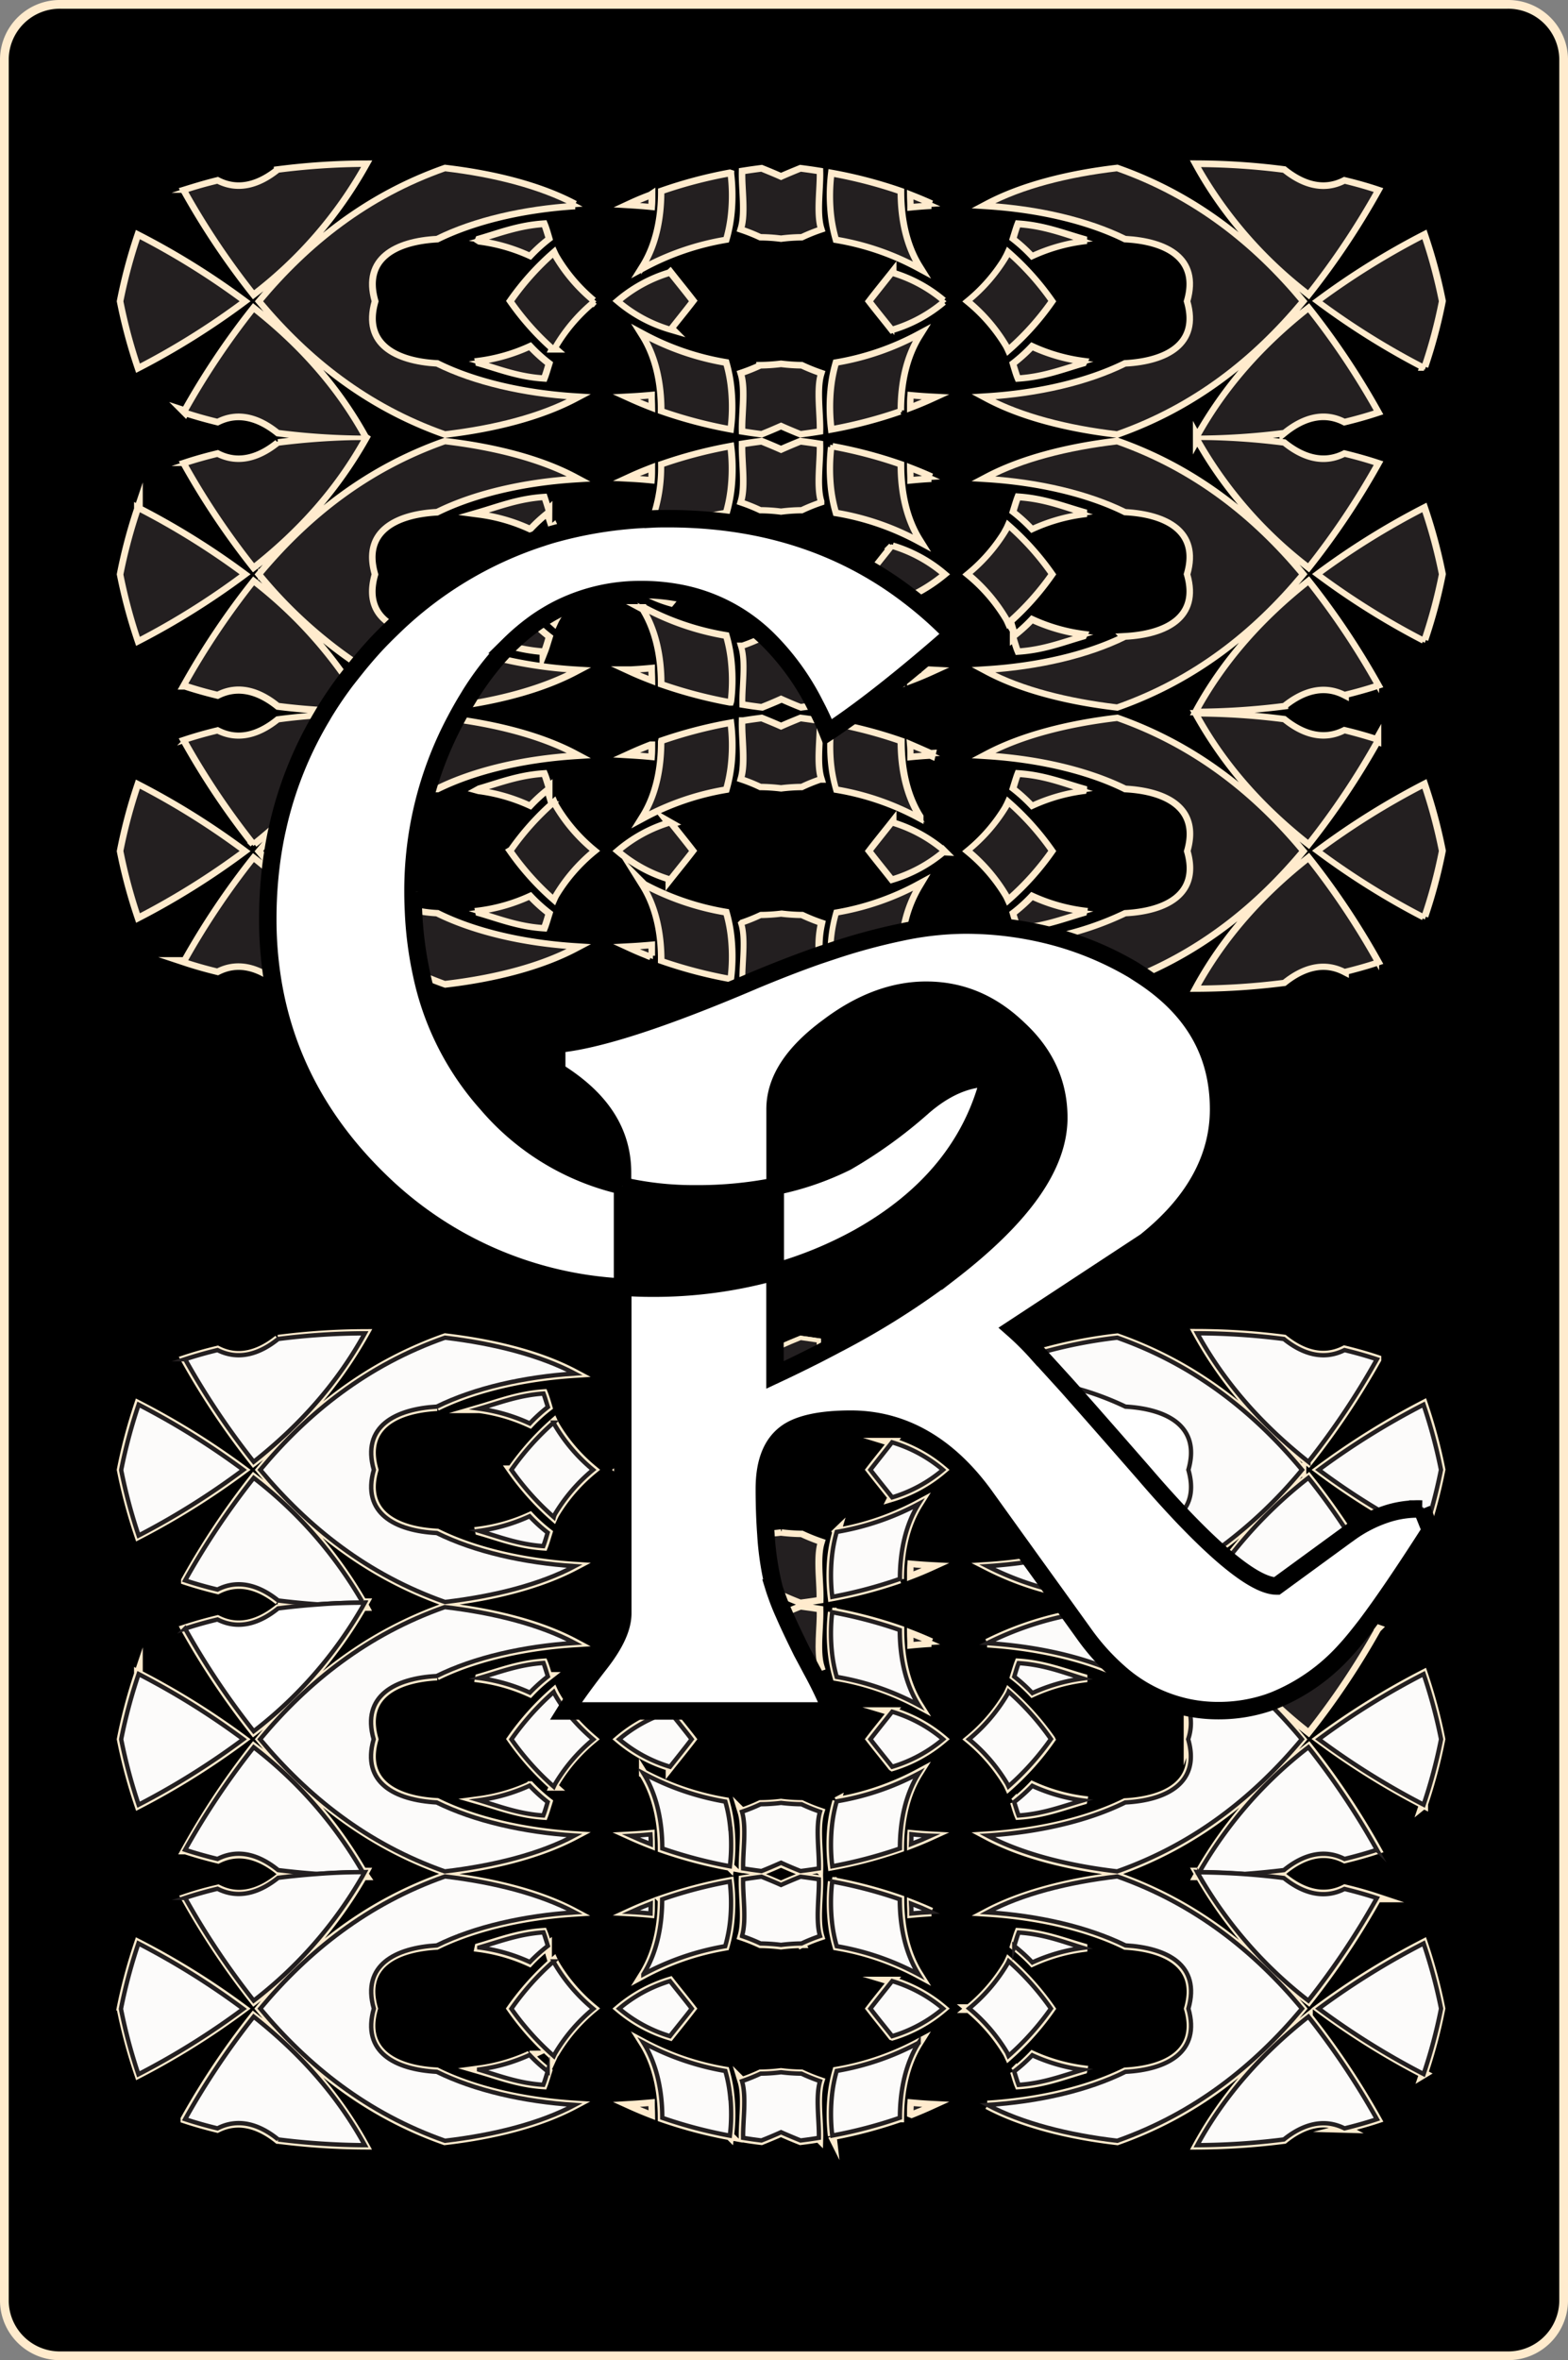 <svg xmlns="http://www.w3.org/2000/svg" viewBox="0 0 359.58 541.13"><rect x="0" y="0" width="359.58" height="541.13" fill="#808080" stroke="none"/><defs><style>.cls-1{fill:none;}.cls-1,.cls-8{stroke:#000;}.cls-1,.cls-2,.cls-3,.cls-4,.cls-5,.cls-6,.cls-7,.cls-8{stroke-miterlimit:10;}.cls-2,.cls-3,.cls-4,.cls-5{stroke:#ffebcd;}.cls-3,.cls-7,.cls-8{fill:#fff;}.cls-4{stroke-width:2px;}.cls-5{fill:#231f20;}.cls-6{fill:#fcfbfa;}.cls-6,.cls-7{stroke:#231f20;}.cls-8{stroke-width:4px;}</style></defs><g id="Layer_2" data-name="Layer 2"><g id="Layer_1-2" data-name="Layer 1"><path class="cls-1" d="M356,515.15c0,6.64-5.7,12-12.73,12H16.31c-7,0-12.73-5.39-12.73-12h0v-494c0-6.64,5.7-12,12.73-12h327c7,0,12.73,5.39,12.73,12Z"/><path class="cls-2" d="M177.74,291.56V272a90.72,90.72,0,0,1-18.24,1.74,73.45,73.45,0,0,1-16.66-1.82v23.24c2.17.14,4.37.24,6.61.24A103.11,103.11,0,0,0,177.74,291.56Z"/><path class="cls-3" d="M272.48,337c2.89-10-4.94-13.95-14.42-14.49a68.64,68.64,0,0,0-13.45-4.81q7.06,7.89,18,20.5,4.31,4.94,8,8.91C272.91,344.81,273.78,341.53,272.48,337Z"/><path class="cls-2" d="M211.71,253.68q7.54-6.5,15.09-6.49c-3.91,15.42-14,27.6-29.88,36.53a90.84,90.84,0,0,1-19.18,7.84v16.49l1.37.6c1.46-.66,3-1.29,4.48-1.9,1.42.19,2.83.39,4.2.6,0,.91,0,1.92-.06,3l3.05-1.58.08-.84,1.11.23a180.6,180.6,0,0,0,26-16.45c16.48-12.72,24.85-24.36,24.85-35.45q0-11.78-9.22-20.3c-6.14-6-13.12-8.92-21.22-8.92-7.26,0-14.8,2.7-22.34,8.34-8.1,6-12.29,12.18-12.29,18.94V272a66.74,66.74,0,0,0,16.37-5.56A107.13,107.13,0,0,0,211.71,253.68Z"/><path class="cls-4" d="M345.66,1H13.92A12.72,12.72,0,0,0,1,13.52V527.61a12.72,12.72,0,0,0,12.92,12.52H345.66a12.73,12.73,0,0,0,12.92-12.52h0V13.52A12.73,12.73,0,0,0,345.66,1ZM294.42,39.1c4.16,3.34,9,5,13.91,2.51,2.59.62,5.09,1.32,7.43,2.1a178,178,0,0,1-15.71,23.52c-10.26-8.12-19-17.68-25.49-29.46A160.78,160.78,0,0,1,294.42,39.1Zm0,62.6c4.16,3.34,9,5,13.91,2.55,2.59.63,5.09,1.33,7.43,2.1a177.92,177.92,0,0,1-15.71,23.48c-10.26-8.12-19-17.67-25.49-29.45h0a96.91,96.91,0,0,1,25.49-29.46,177.25,177.25,0,0,1,15.71,23.51c-2.34.77-4.83,1.47-7.43,2.1-4.88-2.5-9.75-.84-13.91,2.55a162.14,162.14,0,0,1-19.71,1.3A162.16,162.16,0,0,1,294.42,101.7Zm13.91,120.88c-4.88-2.5-9.75-.83-13.91,2.51a162.73,162.73,0,0,1-19.86,1.31c6.46-11.8,15.23-21.35,25.49-29.47a177.25,177.25,0,0,1,15.71,23.51c-2.34.79-4.83,1.46-7.43,2.12Zm7.43,89.11a178.48,178.48,0,0,1-15.71,23.47c-10.26-8.12-19-17.67-25.49-29.46A158.87,158.87,0,0,1,294.42,307c4.16,3.33,9,5,13.91,2.5,2.6.64,5.09,1.34,7.43,2.12ZM274.56,163.8a160.79,160.79,0,0,1,19.86,1.34c4.16,3.34,9,5,13.91,2.55,2.59.62,5.09,1.32,7.43,2.1a179.24,179.24,0,0,1-15.71,23.48A96.69,96.69,0,0,1,274.56,163.8Zm-26.25-18.14v0c-4.69,1.36-9,3.07-14.73,3.46-.31-.75-.64-1.88-1-3.09a36,36,0,0,0,4.14-3.76,41,41,0,0,0,11.61,3.35Zm0-28A40.66,40.66,0,0,0,236.72,121a37,37,0,0,0-4.14-3.77c.38-1.21.71-2.33,1-3.09,5.7.4,10,2.1,14.73,3.47,0,0,0,0,0,0Zm9.74,28.47c9.47-.53,17.32-4.45,14.43-14.49,2.89-10-4.94-14-14.42-14.49-8.62-4.27-20-6.85-31.65-7.59,7.92-4.17,18.41-6.88,29.77-8.22,17.85,6.3,31.37,17.14,42.36,30.3-11,13.16-24.51,24-42.36,30.3-11.36-1.33-21.85-4-29.77-8.21,11.69-.75,23-3.33,31.64-7.6Zm50.28,13c-4.88-2.5-9.75-.83-13.91,2.55A162.73,162.73,0,0,1,274.56,163c6.46-11.8,15.23-21.35,25.49-29.47A178.56,178.56,0,0,1,315.76,157c-2.34.77-4.83,1.44-7.43,2.1ZM256.18,38.77c17.85,6.3,31.37,17.14,42.36,30.3-11,13.16-24.51,24-42.36,30.3-11.36-1.33-21.85-4-29.77-8.22,11.69-.74,23-3.33,31.64-7.59,9.47-.53,17.32-4.45,14.43-14.49,2.89-10-4.94-14-14.42-14.49-8.62-4.27-20-6.85-31.65-7.59C234.33,42.8,244.82,40.1,256.18,38.77Zm-7.87,44.29v0c-4.69,1.36-9,3.07-14.73,3.45-.31-.74-.64-1.87-1-3.08a37,37,0,0,0,4.14-3.76,41,41,0,0,0,11.61,3.35Zm0-28a40.66,40.66,0,0,0-11.59,3.34,37,37,0,0,0-4.14-3.77c.38-1.21.71-2.34,1-3.09,5.7.4,10,2.1,14.73,3.47l0,.05Zm-17.39,3.85c.12-.22.24-.46.35-.7A62,62,0,0,1,241,69.09a61.24,61.24,0,0,1-9.69,10.85c-.11-.24-.23-.48-.35-.7a39.38,39.38,0,0,0-8.71-10.13,39.17,39.17,0,0,0,8.71-10.17Zm0,62.6c.12-.22.24-.45.35-.7A62,62,0,0,1,241,131.69a61.65,61.65,0,0,1-9.69,10.86c-.11-.25-.23-.49-.35-.71a39.38,39.38,0,0,0-8.71-10.13,39,39,0,0,0,8.71-10.17Zm0,63.43c.12-.21.24-.45.35-.69A62,62,0,0,1,241,195.13,62,62,0,0,1,231.27,206c-.11-.24-.23-.48-.35-.7a39.22,39.22,0,0,0-8.71-10.13A39.05,39.05,0,0,0,230.92,185Zm17.39-3.85a41,41,0,0,0-11.59,3.34,37.85,37.85,0,0,0-4.14-3.76c.38-1.21.71-2.34,1-3.09,5.7.39,10,2.1,14.73,3.46a.08.08,0,0,1,0,.05Zm0,28c-4.69,1.36-9,3.07-14.73,3.45-.31-.74-.64-1.88-1-3.09a35.93,35.93,0,0,0,4.14-3.75,41,41,0,0,0,11.6,3.34ZM209,93.13c0-.73,0-1.48.06-2.24,1.49.14,3,.25,4.51.33C212.08,91.9,210.55,92.54,209,93.13Zm4.57,16.39c-1.51.08-3,.19-4.51.34,0-.77-.05-1.52-.06-2.25,1.55.6,3.07,1.23,4.56,1.91Zm0-62.6c-1.51.08-3,.19-4.51.34,0-.77-.05-1.52-.06-2.26,1.55.61,3.07,1.24,4.56,1.92Zm2.68,22.15a32.49,32.49,0,0,1-11.66,6.31c-1.66-2.12-3.35-4.17-5-6.31,1.62-2.12,3.31-4.18,5-6.31a32.53,32.53,0,0,1,11.65,6.31ZM190.86,39.94A104.68,104.68,0,0,1,206.37,44c0,6.29,1.29,12.38,4.3,17.2a60.57,60.57,0,0,0-18.77-6.45,32.9,32.9,0,0,1-1.14-6.22A41.89,41.89,0,0,1,190.86,39.94Zm-.13,49.63h0a32.92,32.92,0,0,1,1.15-6.22,61.52,61.52,0,0,0,18.77-6.44c-3,4.8-4.31,10.89-4.31,17.18a104.59,104.59,0,0,1-15.5,4.08,41.8,41.8,0,0,1-.11-8.59Zm.13,13a104.68,104.68,0,0,1,15.51,4.07c0,6.3,1.29,12.38,4.3,17.2a60.83,60.83,0,0,0-18.77-6.45,32.9,32.9,0,0,1-1.14-6.22,41.89,41.89,0,0,1,.1-8.6ZM170.42,39.42c1.38-.22,2.79-.42,4.21-.6,1.52.61,3,1.23,4.48,1.89,1.46-.66,3-1.28,4.48-1.89,1.42.18,2.83.38,4.2.6.09,3.9-.81,9.47.26,13a40.17,40.17,0,0,0-4.25,1.72,38.76,38.76,0,0,0-4.69.32,38.62,38.62,0,0,0-4.69-.32,41.15,41.15,0,0,0-4.26-1.71C171.23,48.89,170.34,43.32,170.42,39.42Zm4,44.56a43.29,43.29,0,0,0,4.69-.32,43.29,43.29,0,0,0,4.69.32,44.94,44.94,0,0,0,4.25,1.72c-1.07,3.55-.17,9.13-.26,13-1.37.22-2.78.42-4.2.6-1.53-.6-3-1.24-4.48-1.9-1.46.66-3,1.3-4.49,1.9q-2.12-.27-4.2-.6c-.08-3.89.81-9.47-.26-13A43.58,43.58,0,0,0,174.42,84Zm-4,18c1.38-.22,2.79-.42,4.21-.6,1.52.61,3,1.24,4.48,1.9,1.46-.66,3-1.29,4.48-1.9,1.42.18,2.83.38,4.2.6.09,3.9-.81,9.48.26,13a40.17,40.17,0,0,0-4.25,1.72,38.76,38.76,0,0,0-4.69.32,38.62,38.62,0,0,0-4.69-.32,41.22,41.22,0,0,0-4.26-1.72c1.07-3.55.18-9.13.26-13Zm-25.75-10.8c1.5-.08,3-.19,4.5-.33,0,.76.05,1.51.06,2.24-1.55-.6-3.08-1.24-4.56-1.91Zm4.56,16.39c0,.73,0,1.48-.06,2.25-1.49-.15-3-.26-4.5-.34,1.48-.68,3-1.31,4.56-1.91Zm-1.66-30.69a61.13,61.13,0,0,0,18.77,6.42,33,33,0,0,1,1.14,6.22h0a40.63,40.63,0,0,1-.13,8.61,105.86,105.86,0,0,1-15.5-4.09c.05-6.26-1.27-12.35-4.28-17.16Zm19.81-37a41.91,41.91,0,0,1,.13,8.6,33,33,0,0,1-1.15,6.23,61.26,61.26,0,0,0-18.77,6.44c3-4.81,4.31-10.9,4.31-17.19a104,104,0,0,1,15.45-4.09Zm-18.09,5c0,.74,0,1.49-.06,2.26-1.49-.15-3-.26-4.5-.35q2.16-1,4.5-1.87Zm4.41,17.76c1.66,2.12,3.35,4.17,5,6.31-1.62,2.12-3.31,4.17-5,6.31A32.49,32.49,0,0,1,142,69a32.46,32.46,0,0,1,11.6-6.27ZM136.06,69a39.29,39.29,0,0,0-8.76,10.14c-.12.21-.24.46-.35.7A61.49,61.49,0,0,1,117.27,69,60.79,60.79,0,0,1,127,58.17c.11.24.23.47.35.69A39,39,0,0,0,136,69.07Zm-26.12,14a41,41,0,0,0,11.6-3.34,35.93,35.93,0,0,0,4.14,3.75c-.38,1.22-.71,2.35-1,3.09-5.71-.38-10-2.09-14.73-3.45Zm0-28c4.7-1.37,9-3.08,14.73-3.47.31.75.65,1.88,1,3.09a37,37,0,0,0-4.14,3.76A40.62,40.62,0,0,0,110,55.1l-.08-.05ZM131.87,47c-11.69.74-23,3.34-31.64,7.59-9.48.53-17.32,4.45-14.44,14.49-2.88,10,4.95,14,14.44,14.49,8.61,4.27,20,6.85,31.64,7.59-7.93,4.18-18.4,6.89-29.77,8.22-17.84-6.3-31.37-17.14-42.36-30.3,11-13.16,24.52-24,42.36-30.3,11.29,1.33,21.78,4,29.71,8.22ZM83.72,100.41h0a97.83,97.83,0,0,1-25.54,29.42,176.89,176.89,0,0,1-15.72-23.5c2.35-.78,4.83-1.48,7.42-2.1,4.89,2.5,9.75.83,13.91-2.55a160.43,160.43,0,0,1,19.71-1.31,162.41,162.41,0,0,1-19.71-1.3c-4.16-3.34-9-5-13.91-2.55-2.58-.63-5.07-1.33-7.42-2.1A176.35,176.35,0,0,1,58.18,70.91c10.25,8.12,19,17.67,25.48,29.46h0ZM49.88,41.61c4.89,2.5,9.75.83,13.91-2.51a160.92,160.92,0,0,1,19.87-1.31A96.78,96.78,0,0,1,58.18,67.23a176.89,176.89,0,0,1-15.72-23.5C44.81,43,47.29,42.25,49.88,41.61ZM31.74,54.13A174.27,174.27,0,0,1,55.79,69.07a174.39,174.39,0,0,1-24,15,119.48,119.48,0,0,1-4-15A118.72,118.72,0,0,1,31.74,54.13Zm0,62.6a174.27,174.27,0,0,1,24.05,14.94,174.46,174.46,0,0,1-24,15,119.63,119.63,0,0,1-4-15A118.72,118.72,0,0,1,31.74,116.73Zm0,63.43a174.33,174.33,0,0,1,24.05,15,174.39,174.39,0,0,1-24,15,119.48,119.48,0,0,1-4-15A119.33,119.33,0,0,1,31.74,180.16ZM109.94,351a40.64,40.64,0,0,0,11.6-3.34,36,36,0,0,0,4.14,3.76c-.38,1.21-.71,2.34-1,3.09-5.71-.39-10-2.1-14.73-3.46Zm0-28c4.7-1.37,9-3.07,14.73-3.47.31.76.65,1.88,1,3.09a36.1,36.1,0,0,0-4.14,3.77A40.64,40.64,0,0,0,110,323Zm7.39,14A61.14,61.14,0,0,1,127,326.15c.11.24.23.48.35.69a38.87,38.87,0,0,0,8.7,10.14,39.2,39.2,0,0,0-8.76,10.12c-.12.22-.24.46-.35.7a60.83,60.83,0,0,1-9.68-10.8Zm-17.1-14.49c-9.48.54-17.32,4.45-14.44,14.49-2.88,10,4.95,14,14.44,14.49,8.61,4.27,20,6.85,31.64,7.6-7.93,4.17-18.4,6.88-29.77,8.21C84.26,361,70.73,350.16,59.74,337c11-13.16,24.52-24,42.36-30.3,11.37,1.34,21.84,4,29.77,8.22-11.75.75-23.06,3.33-31.7,7.59Zm9.71,62.23c4.7-1.36,9-3.07,14.73-3.46.31.75.65,1.88,1,3.09a37,37,0,0,0-4.14,3.76,41,41,0,0,0-11.6-3.34Zm11.62,24.67a37,37,0,0,0,4.14,3.76c-.38,1.21-.72,2.34-1,3.08-5.7-.38-10-2.09-14.73-3.45v0a40.72,40.72,0,0,0,11.56-3.35Zm-21.33-25.13c-9.48.53-17.32,4.45-14.44,14.49-2.88,10,4.95,14,14.44,14.49,8.61,4.27,20,6.85,31.64,7.59-7.93,4.18-18.4,6.89-29.77,8.22-17.84-6.31-31.37-17.14-42.36-30.3,11-13.17,24.52-24,42.36-30.3,11.37,1.33,21.84,4,29.77,8.22-11.75.74-23.06,3.32-31.7,7.59Zm-16.51,45.8h-.47a97.87,97.87,0,0,1-25,28.63A178.63,178.63,0,0,1,42.55,435.2Q46.08,434,50,433.1c4.88,2.5,9.75.83,13.91-2.51,2.94-.38,6-.67,9-.89-3-.22-6-.51-9-.88-4.16-3.34-9-5-13.91-2.55-2.59-.63-5.08-1.33-7.43-2.1a176.88,176.88,0,0,1,15.63-23.56,97.59,97.59,0,0,1,25,28.63h.46l-.23.42ZM63.85,367c-4.16-3.34-9-5-13.91-2.5-2.58-.63-5.07-1.33-7.42-2.11a176.88,176.88,0,0,1,15.66-23.54,97.47,97.47,0,0,1,25,28.63h.46l-.23.41.23.43h-.46a98,98,0,0,1-25,28.63,177,177,0,0,1-15.72-23.51c2.35-.77,4.83-1.47,7.42-2.1,4.89,2.5,9.75.83,13.91-2.5,2.95-.39,6-.68,9-.9-3-.27-6.05-.56-9-.94Zm-5.67-31.84a176.89,176.89,0,0,1-15.72-23.5c2.35-.78,4.83-1.48,7.42-2.1,4.89,2.5,9.75.83,13.91-2.51a160.92,160.92,0,0,1,19.87-1.31A96.82,96.82,0,0,1,58.18,335.16Zm-26.44-13.1A174.27,174.27,0,0,1,55.79,337a174.46,174.46,0,0,1-24,15,119.17,119.17,0,0,1-4-15A118.72,118.72,0,0,1,31.74,322.06Zm0,61.77a174.27,174.27,0,0,1,24.05,14.94,174.39,174.39,0,0,1-24,15,119.48,119.48,0,0,1-4-15A118.72,118.72,0,0,1,31.74,383.83Zm-4,76.7a119.64,119.64,0,0,1,4-14.94,174.27,174.27,0,0,1,24.05,14.94,174.46,174.46,0,0,1-24,15A119.17,119.17,0,0,1,27.76,460.53Zm36,30c-4.16-3.34-9-5-13.91-2.54-2.58-.63-5.07-1.33-7.42-2.11a176.89,176.89,0,0,1,15.72-23.5c10.25,8.11,19,17.67,25.48,29.46A162.89,162.89,0,0,1,63.79,490.53Zm38.25.3c-17.84-6.3-31.37-17.13-42.36-30.3,11-13.16,24.52-24,42.36-30.3,11.37,1.34,21.84,4,29.77,8.23-11.69.74-23,3.34-31.64,7.58-9.48.54-17.32,4.45-14.44,14.49-2.88,10,5,14,14.44,14.49,8.61,4.28,20,6.86,31.64,7.6C123.88,486.81,113.39,489.51,102,490.83Zm7.84-44.32c4.7-1.37,9-3.07,14.73-3.46.31.75.65,1.88,1,3.09a37,37,0,0,0-4.14,3.76,40.64,40.64,0,0,0-11.6-3.34Zm11.62,24.67a35.12,35.12,0,0,0,4.14,3.75c-.38,1.21-.72,2.35-1,3.09-5.7-.38-10-2.09-14.73-3.46v0A40.77,40.77,0,0,0,121.5,471.18Zm5.8-.51c-.12.21-.24.46-.35.7a61.49,61.49,0,0,1-9.68-10.85A60.79,60.79,0,0,1,127,449.67c.11.24.23.47.35.69a39,39,0,0,0,8.7,10.13,39.39,39.39,0,0,0-8.7,10.14Zm24.58-35.18a104.55,104.55,0,0,1,15.5-4.07,41.89,41.89,0,0,1,.13,8.6,32.92,32.92,0,0,1-1.15,6.22,61.28,61.28,0,0,0-18.77,6.45c3-4.82,4.31-10.9,4.29-17.2Zm-7.21,2.89c1.48-.68,3-1.31,4.56-1.91,0,.73,0,1.49-.06,2.25-1.49-.15-3-.26-4.5-.34Zm0-17.46c1.5-.08,3-.19,4.5-.33,0,.76.05,1.51.06,2.24-1.55-.6-3.08-1.24-4.56-1.91ZM142,398.77a32.49,32.49,0,0,1,11.66-6.31c1.66,2.13,3.35,4.17,5,6.31-1.62,2.12-3.31,4.17-5,6.31A32.49,32.49,0,0,1,142,398.77Zm11.66,55.45c1.66,2.13,3.35,4.18,5,6.31-1.62,2.12-3.31,4.18-5,6.31A32.49,32.49,0,0,1,142,460.53a32.64,32.64,0,0,1,11.66-6.31Zm-9,28.47c1.5-.09,3-.2,4.5-.34,0,.77.05,1.51.06,2.25-1.55-.6-3.08-1.24-4.56-1.91Zm22.68,7a105.86,105.86,0,0,1-15.5-4.09c0-6.29-1.29-12.37-4.31-17.18a61.39,61.39,0,0,0,18.8,6.42,32.76,32.76,0,0,1,1.14,6.22h0a40.83,40.83,0,0,1-.13,8.63Zm0-61.77a105.83,105.83,0,0,1-15.5-4.08c0-6.3-1.29-12.38-4.31-17.19a61.39,61.39,0,0,0,18.8,6.42,32.9,32.9,0,0,1,1.14,6.22h0a40.83,40.83,0,0,1-.13,8.63Zm20.44,62.29c-1.37.23-2.78.43-4.2.6q-2.29-.9-4.48-1.89c-1.46.65-3,1.29-4.49,1.89q-2.12-.25-4.2-.6c-.08-3.89.81-9.46-.26-13a43.58,43.58,0,0,0,4.26-1.72,40.9,40.9,0,0,0,4.69-.32,40.9,40.9,0,0,0,4.69.32,42.42,42.42,0,0,0,4.25,1.72c-1.07,3.56-.17,9.13-.26,13Zm-4-44.55a40.9,40.9,0,0,0-4.69.32,40.74,40.74,0,0,0-4.69-.32,41.15,41.15,0,0,0-4.26-1.71c1.07-3.56.18-9.14.26-13,1.38-.22,2.79-.42,4.21-.6,1.52.6,3,1.23,4.48,1.89,1.46-.66,3-1.29,4.48-1.89,1.42.18,2.83.38,4.2.6.09,3.89-.81,9.47.26,13a40.11,40.11,0,0,0-4.25,1.71Zm4-17.21c-1.37.22-2.78.42-4.2.6-1.53-.6-3-1.24-4.48-1.9q-2.19,1-4.49,1.9-2.12-.27-4.2-.6c-.08-3.89.81-9.47-.26-13a41.22,41.22,0,0,0,4.26-1.72,40.88,40.88,0,0,0,4.69-.31,40.88,40.88,0,0,0,4.69.31,40.17,40.17,0,0,0,4.25,1.72c-1.07,3.56-.17,9.14-.26,13Zm3.07,61.24a42,42,0,0,1-.13-8.61h0a33.07,33.07,0,0,1,1.15-6.22,61.52,61.52,0,0,0,18.77-6.44c-3,4.81-4.31,10.89-4.31,17.18a105.61,105.61,0,0,1-15.48,4.09Zm1-138.39a61.26,61.26,0,0,0,18.77-6.44c-3,4.81-4.31,10.89-4.31,17.19a105.83,105.83,0,0,1-15.5,4.08,42,42,0,0,1-.13-8.61h0A33.11,33.11,0,0,1,191.88,351.27ZM209,361.06c0-.73,0-1.47.06-2.24,1.49.14,3,.25,4.51.33C212.08,359.83,210.55,360.47,209,361.06Zm4.57,15.55c-1.51.09-3,.2-4.51.35,0-.77-.05-1.52-.06-2.26q2.33.9,4.56,1.91Zm-22.71-7a104.68,104.68,0,0,1,15.51,4.07c0,6.29,1.29,12.38,4.3,17.19a60.81,60.81,0,0,0-18.77-6.44,33,33,0,0,1-1.14-6.23A41.8,41.8,0,0,1,190.86,369.64Zm1,43.4a61.52,61.52,0,0,0,18.77-6.44c-3,4.8-4.31,10.89-4.31,17.18a104.59,104.59,0,0,1-15.5,4.08,41.9,41.9,0,0,1-.13-8.6h0A33,33,0,0,1,191.88,413ZM209,422.83c0-.73,0-1.48.06-2.24,1.49.14,3,.25,4.51.33C212.08,421.6,210.55,422.24,209,422.83Zm4.57,15.55c-1.51.08-3,.19-4.51.34,0-.76-.05-1.52-.06-2.25q2.33.9,4.56,1.91Zm-22.71-7a104.71,104.71,0,0,1,15.51,4.08c0,6.29,1.29,12.38,4.3,17.19a60.81,60.81,0,0,0-18.77-6.44,33,33,0,0,1-1.14-6.23A41.9,41.9,0,0,1,190.86,431.4ZM209,484.58c0-.73,0-1.48.06-2.24,1.49.14,3,.25,4.51.33q-2.19,1-4.52,1.93Zm-4.41-17.75c-1.66-2.12-3.35-4.18-5-6.31,1.62-2.12,3.31-4.18,5-6.31a32.49,32.49,0,0,1,11.66,6.31,32.53,32.53,0,0,1-11.63,6.32Zm0-61.77c-1.66-2.12-3.35-4.17-5-6.31,1.62-2.12,3.31-4.17,5-6.31a32.49,32.49,0,0,1,11.66,6.31,32.56,32.56,0,0,1-11.63,6.33Zm0-61.77c-1.66-2.12-3.35-4.17-5-6.31,1.62-2.12,3.31-4.17,5-6.31A32.8,32.8,0,0,1,216.2,337a32.4,32.4,0,0,1-11.63,6.33Zm17.67,117.24a39,39,0,0,0,8.71-10.13c.12-.22.24-.45.35-.69A61.59,61.59,0,0,1,241,460.56a62,62,0,0,1-9.69,10.85c-.11-.24-.23-.48-.35-.7A39.24,39.24,0,0,0,222.21,460.53Zm26.1-75.74a40.66,40.66,0,0,0-11.59,3.34,37,37,0,0,0-4.14-3.77c.38-1.21.71-2.34,1-3.09,5.7.39,10,2.1,14.73,3.47Zm0,28c-4.69,1.36-9,3.07-14.73,3.45-.31-.74-.64-1.87-1-3.08a37,37,0,0,0,4.14-3.76,41,41,0,0,0,11.6,3.34Zm-7.35-14a62,62,0,0,1-9.69,10.85c-.11-.24-.23-.49-.35-.7a39.43,39.43,0,0,0-8.71-10.14,39,39,0,0,0,8.71-10.13c.12-.22.24-.45.35-.69A61.74,61.74,0,0,1,241,398.77Zm7.35,47.78a41,41,0,0,0-11.59,3.34,37.85,37.85,0,0,0-4.14-3.76c.38-1.21.71-2.34,1-3.09,5.7.39,10,2.09,14.73,3.46Zm0,28c-4.69,1.37-9,3.08-14.73,3.46-.31-.74-.64-1.88-1-3.09a35.93,35.93,0,0,0,4.14-3.75,40.94,40.94,0,0,0,11.6,3.33Zm-21.92,8.06c11.69-.74,23-3.34,31.64-7.6,9.47-.52,17.32-4.44,14.44-14.49,2.88-10-5-13.95-14.43-14.49-8.62-4.26-20-6.84-31.65-7.58,7.93-4.18,18.41-6.89,29.77-8.23,17.85,6.31,31.37,17.14,42.36,30.3-11,13.17-24.51,24-42.36,30.3-11.34-1.32-21.83-4-29.75-8.21Zm68.05-52.08c4.16,3.34,9,5,13.91,2.51,2.58.62,5.08,1.32,7.43,2.1a178.46,178.46,0,0,1-15.73,23.55,96.87,96.87,0,0,1-25-28.63h-.48l.24-.43-.24-.42h.48a97.14,97.14,0,0,1,25-28.62,177.8,177.8,0,0,1,15.71,23.5c-2.34.78-4.83,1.48-7.43,2.1-4.88-2.5-9.75-.83-13.91,2.55-2.94.37-6,.67-9,.88,3,.24,6.06.53,9,.94ZM308.35,488c-4.88-2.51-9.75-.84-13.91,2.54a162.86,162.86,0,0,1-19.86,1.31c6.46-11.79,15.23-21.35,25.48-29.46a177.87,177.87,0,0,1,15.72,23.5c-2.36.78-4.85,1.45-7.45,2.11Zm18.14-12.52a174.46,174.46,0,0,1-24.05-15,174.47,174.47,0,0,1,24-14.91,119.64,119.64,0,0,1,4,14.94,117.48,117.48,0,0,1-4,15Zm0-61.77a174.46,174.46,0,0,1-24.05-15,174.4,174.4,0,0,1,24-14.9,118.72,118.72,0,0,1,4,14.94,117.78,117.78,0,0,1-4,15Zm.86-64.44.66,1.63c-5.93,9.27-10.81,16.51-14.74,21.7.86.25,1.72.51,2.51.79a177.48,177.48,0,0,1-15.73,23.55q-4.17-3.29-8-6.92l-1.19.44q4,4,7.65,8.35c-11,13.16-24.51,24-42.36,30.3-11.36-1.33-21.85-4-29.77-8.21,11.69-.75,23-3.34,31.64-7.6,9.47-.53,17.32-4.45,14.43-14.49a11.34,11.34,0,0,0,.09-7.1,34.5,34.5,0,0,1-16.12-8.14c-8.41-3.82-19.06-6.14-30-6.84a73.68,73.68,0,0,1,19-6.46l-4.1-5.63a68.48,68.48,0,0,1-14.85-5.51c3.44-.22,6.79-.6,10.08-1.13l-2.53-3.5h-.36c-.13-.3-.26-.68-.39-1.09l-7.43-10.32c-8.38-11.64-18.72-17.59-30.72-17.59-7,0-11.73,1.08-14.53,3-3.62,2.44-5.3,6.77-5.3,13,0,3.82.13,7.28.35,10.4,1.18,0,2.36-.12,3.53-.27a43.29,43.29,0,0,0,4.69.32,42.42,42.42,0,0,0,4.25,1.72c-1.07,3.55-.17,9.13-.26,13-1.37.22-2.78.42-4.2.6q-2.29-.9-4.48-1.89l-1.07.46q.71,1.94,1.72,4.3c1.24-.56,2.5-1.09,3.8-1.6q2.13.27,4.2.6c.09,3.9-.81,9.47.26,13-.62.21-1.29.45-2,.73a91.71,91.71,0,0,1,4.52,9.44H129.76a45.14,45.14,0,0,0,6.22,6.45,39.16,39.16,0,0,0-8.68,10.1c-.12.21-.24.46-.35.7a61.49,61.49,0,0,1-9.68-10.85A60.79,60.79,0,0,1,127,387.87c.11.24.23.47.35.69a29.37,29.37,0,0,0,2.44,3.65,132.53,132.53,0,0,1,7.79-10.78c3.63-4.61,5.31-8.39,5.31-11.63V337.67L142,337l.86-.66V295.13a86.1,86.1,0,0,1-55.67-24.4c-13.69-13.27-22-28.8-24.69-46.61-3.86-2.67-8.22-3.78-12.6-1.56-2.58-.63-5.07-1.33-7.42-2.11A176.89,176.89,0,0,1,58.18,197q2,1.55,3.85,3.18c.07-.68.14-1.36.23-2-.87-1-1.73-2-2.58-3,1.22-1.48,2.5-2.93,3.81-4.35.17-.84.35-1.67.55-2.47q-2.84,2.58-5.87,5a176.89,176.89,0,0,1-15.72-23.5c2.35-.78,4.83-1.48,7.42-2.11,4.89,2.51,9.75.84,13.91-2.54,3.32-.44,6.72-.75,10.15-1,.29-.48.6-1,.86-1.45-3.74-.23-7.43-.55-11-1-4.16-3.34-9-5-13.91-2.54-2.58-.63-5.07-1.33-7.43-2.11a177.66,177.66,0,0,1,15.77-23.54,100.68,100.68,0,0,1,21.23,22.54c1-1.28,2-2.54,3-3.78A104.06,104.06,0,0,1,59.68,131.7c11-13.16,24.52-24,42.36-30.3,11.37,1.34,21.84,4,29.77,8.23-11.69.74-23,3.33-31.64,7.58-9.48.54-17.32,4.45-14.44,14.49-1.72,6.08.43,9.91,4.52,12.11a87.48,87.48,0,0,1,34.16-20.55c.86-.83,1.67-1.62,2.58-2.38.11.24.23.47.35.69s.28.48.43.71A94.69,94.69,0,0,1,149.92,119a35.91,35.91,0,0,0,2-12.36,104.55,104.55,0,0,1,15.5-4.07,41.19,41.19,0,0,1,.13,8.6,32.9,32.9,0,0,1-1.14,6.22,58.47,58.47,0,0,0-7.3,1.67q23,1.19,41.12,11.9c1.45-1.87,2.94-3.72,4.41-5.6a32.53,32.53,0,0,1,11.67,6.31,36.93,36.93,0,0,1-7.76,4.89,87.6,87.6,0,0,1,10,8.88c-4.31,3.82-8.35,7.21-12.06,10.21v1.06c-.71.25-1.45.48-2.19.71-4.46,3.57-8.4,6.5-11.83,8.87a102.44,102.44,0,0,1,14,3.77c0,6.29,1.29,12.38,4.31,17.2A60.92,60.92,0,0,0,192,180.83a33.73,33.73,0,0,1-1.15-6.22,41.45,41.45,0,0,1,0-7.22l-.8.53c-.95-2.28-2-4.42-3-6.45-1.1.16-2.2.32-3.32.46-1.52-.6-3-1.23-4.47-1.89-1.47.66-3,1.29-4.49,1.89-1.42-.17-2.82-.37-4.21-.6-.07-3.89.81-9.46-.25-13a40.17,40.17,0,0,0,4.25-1.72,15,15,0,0,0,1.64-.06,39,39,0,0,0-20.73-10.65c-.57.7-1.13,1.41-1.72,2.12a28.69,28.69,0,0,1-6.62-2.82,41.41,41.41,0,0,0-18,4,25.63,25.63,0,0,0-1.73,2.65c-.12.22-.24.46-.35.7-.52-.46-1-.94-1.51-1.42-1.06.64-2.1,1.33-3.11,2.07a36.64,36.64,0,0,0,3.31,2.91c-.38,1.21-.71,2.35-1,3.09a38.46,38.46,0,0,1-7.76-1.36q-1.55,1.53-3,3.24a101.5,101.5,0,0,0,17.94,2.72c-6.89,3.63-15.64,6.14-25.25,7.61-.73,1.24-1.43,2.49-2.09,3.75,10.42,1.42,20,4,27.34,7.91-11.69.75-23,3.34-31.63,7.59-.72,0-1.42.1-2.11.19a83.31,83.31,0,0,0-3.36,23.63c0,1.5,0,3,.12,4.44a31.87,31.87,0,0,0,5.35.72c8.61,4.28,19.94,6.85,31.63,7.6-7.92,4.17-18.4,6.88-29.77,8.21-1.84-.65-3.62-1.36-5.37-2.1a64.42,64.42,0,0,0,15.08,29.84,57.42,57.42,0,0,0,31.1,18.74V269c0-9.47-5-17-15.09-23.27v-6.25q13.71-1.22,44.71-14.39c-.68-.09-1.37-.19-2-.3-.08-3.88.81-9.46-.26-13a40.17,40.17,0,0,0,4.25-1.72,41.06,41.06,0,0,0,4.7-.31,40.71,40.71,0,0,0,4.68.31,41.22,41.22,0,0,0,4.26,1.72,24.06,24.06,0,0,0-.46,7.42c1-.35,2-.7,3-1,0-.84.06-1.67.14-2.51h0a33.87,33.87,0,0,1,1.14-6.22A61.08,61.08,0,0,0,210.66,203a28.68,28.68,0,0,0-3.81,10.75,72.19,72.19,0,0,1,14.21-1.59,78.59,78.59,0,0,1,21.36,2.83,71.13,71.13,0,0,0,15.66-5.34c9.48-.53,17.32-4.45,14.44-14.49,2.88-10-4.95-14-14.43-14.49-8.61-4.27-20-6.85-31.65-7.59,7.93-4.18,18.41-6.89,29.77-8.22,17.85,6.3,31.37,17.13,42.36,30.3-9.88,11.84-21.84,21.79-37.14,28.26,12.06,7.73,18,18,18,30.95,0,11.09-5.59,21.37-16.76,30.3l-30.44,20a61.33,61.33,0,0,1,5.71,5.69,109,109,0,0,1,18.27-3.64c17.85,6.3,31.37,17.14,42.36,30.3a105.49,105.49,0,0,1-19.5,18.36c.86.79,1.73,1.51,2.5,2.18a103,103,0,0,1,18.51-18.69,157.16,157.16,0,0,1,9.2,12.79,31.06,31.06,0,0,1,8.56-4.47A157.81,157.81,0,0,1,302.46,337a174.57,174.57,0,0,1,24-15,118.72,118.72,0,0,1,4,14.94,121.69,121.69,0,0,1-3.12,12.3Zm-201.69-232a37,37,0,0,0-4.14,3.77,40.48,40.48,0,0,0-11.59-3.34v0c4.69-1.37,9-3.08,14.73-3.47.26.79.6,1.92,1,3.13Zm87.92,55.68c-1.51.09-3,.19-4.51.34,0-.76,0-1.51-.06-2.25q2.31,1,4.55,2ZM209,155.73c0-.73,0-1.47.06-2.24,1.49.14,3,.25,4.51.33C212.08,154.5,210.55,155.14,209,155.73Zm7.25,39.38a32.8,32.8,0,0,1-11.66,6.31c-1.66-2.12-3.35-4.18-5-6.31,1.62-2.12,3.31-4.18,5-6.32a32.7,32.7,0,0,1,11.65,6.32Zm-45.81-29.65c1.38-.22,2.79-.42,4.21-.6,1.52.61,3,1.23,4.48,1.89,1.45-.66,3-1.28,4.48-1.89q2.13.27,4.2.6c.09,3.9-.81,9.47.26,13a39.1,39.1,0,0,0-4.26,1.72,40.71,40.71,0,0,0-4.68.31,41.06,41.06,0,0,0-4.7-.31,38.15,38.15,0,0,0-4.25-1.72c1-3.56.16-9.13.24-13ZM149.25,171c0,.74,0,1.49-.06,2.25-1.49-.15-3-.25-4.51-.34q2.2-1,4.55-1.91Zm-4.57-17.22c1.51-.08,3-.19,4.51-.33,0,.77.05,1.51.06,2.24-1.57-.6-3.1-1.23-4.58-1.91Zm7.21,16.24A104.68,104.68,0,0,1,167.4,166a41.91,41.91,0,0,1,.13,8.6,34,34,0,0,1-1.15,6.23,60.9,60.9,0,0,0-18.77,6.44c3-4.82,4.29-10.9,4.27-17.2Zm1.73,18.73c1.66,2.13,3.35,4.18,5,6.32-1.62,2.12-3.31,4.17-5,6.31A32.84,32.84,0,0,1,142,195.11a32.48,32.48,0,0,1,11.69-6.32Zm-6,14.19a61.24,61.24,0,0,0,18.75,6.4,32.76,32.76,0,0,1,1.14,6.22h0a40.53,40.53,0,0,1-.13,8.6,104.59,104.59,0,0,1-15.5-4.08c.05-6.27-1.27-12.35-4.28-17.16Zm1.66,16.21c-1.56-.6-3.09-1.23-4.57-1.91,1.51-.08,3-.19,4.51-.33,0,.78,0,1.48,0,2.22Zm18.09-58.37a106,106,0,0,1-15.51-4.09c0-6.29-1.29-12.37-4.3-17.18a61.3,61.3,0,0,0,18.81,6.39,33,33,0,0,1,1.14,6.22h0a40.82,40.82,0,0,1-.13,8.63Zm-57.4,48.27a40.62,40.62,0,0,0,11.6-3.33,36.87,36.87,0,0,0,4.14,3.75c-.38,1.21-.71,2.35-1,3.09-5.71-.38-10-2.09-14.73-3.46Zm0-28c4.7-1.37,9-3.07,14.73-3.46.31.75.65,1.88,1,3.09a37,37,0,0,0-4.14,3.76,41,41,0,0,0-11.6-3.34.14.14,0,0,1-.08,0Zm7.39,14A61.2,61.2,0,0,1,127,184.25c.11.25.23.48.35.7a39,39,0,0,0,8.7,10.13,39.37,39.37,0,0,0-8.76,10.12c-.12.22-.24.46-.35.71a61.18,61.18,0,0,1-9.68-10.8Zm209.2,15a175,175,0,0,1-24-15,175.27,175.27,0,0,1,24-15,119.33,119.33,0,0,1,4,15,117.78,117.78,0,0,1-4,15Zm0-63.43a175.06,175.06,0,0,1-24-15,174.23,174.23,0,0,1,24-14.94,118.72,118.72,0,0,1,4,14.94,118.37,118.37,0,0,1-4,15Zm0-62.61a175,175,0,0,1-24-15,174.23,174.23,0,0,1,24-14.94,118.72,118.72,0,0,1,4,14.94,117.78,117.78,0,0,1-4,15Z"/><path class="cls-5" d="M55.79,131.67a174.27,174.27,0,0,0-24-14.94,119,119,0,0,0-4,15,119.48,119.48,0,0,0,4,15A173.57,173.57,0,0,0,55.79,131.67Z"/><path class="cls-5" d="M216.24,131.67a32.53,32.53,0,0,0-11.67-6.31c-1.47,1.89-3,3.73-4.41,5.6a83.16,83.16,0,0,1,8.3,5.6A36.67,36.67,0,0,0,216.24,131.67Z"/><path class="cls-5" d="M302.42,131.67a175.06,175.06,0,0,0,24.05,15,118.37,118.37,0,0,0,4-15,118.72,118.72,0,0,0-4-14.94A174.87,174.87,0,0,0,302.42,131.67Z"/><path class="cls-5" d="M300.05,133.51c-10.26,8.12-19,17.67-25.49,29.47a162.73,162.73,0,0,0,19.86-1.31c4.16-3.34,9-5,13.91-2.55,2.59-.62,5.09-1.33,7.43-2.1A178.56,178.56,0,0,0,300.05,133.51Z"/><path class="cls-5" d="M58.18,133.51A177,177,0,0,0,42.46,157c2.35.77,4.83,1.48,7.42,2.1,4.89-2.5,9.75-.83,13.91,2.55,3.61.47,7.31.79,11.05,1Q77,159.28,79.41,156A100.71,100.71,0,0,0,58.18,133.51Z"/><path class="cls-5" d="M209,153.45c0,.77,0,1.52-.06,2.25,1.57-.6,3.09-1.24,4.58-1.91C212,153.74,210.53,153.63,209,153.45Z"/><path class="cls-5" d="M149.17,109.86c0-.77.05-1.52.06-2.25-1.56.6-3.08,1.23-4.56,1.91C146.17,109.6,147.68,109.71,149.17,109.86Z"/><path class="cls-5" d="M179.11,117.09a38.76,38.76,0,0,1,4.69-.32,40.17,40.17,0,0,1,4.25-1.72c-1.07-3.55-.17-9.13-.26-13-1.37-.22-2.78-.42-4.2-.6-1.52.61-3,1.24-4.48,1.9-1.46-.66-3-1.29-4.48-1.9-1.42.18-2.82.38-4.21.6-.08,3.9.81,9.48-.26,13a41.22,41.22,0,0,1,4.26,1.72A38.62,38.62,0,0,1,179.11,117.09Z"/><path class="cls-5" d="M191.88,117.38a60.9,60.9,0,0,1,18.77,6.44c-3-4.81-4.31-10.9-4.31-17.19a104.55,104.55,0,0,0-15.5-4.07,41.8,41.8,0,0,0-.13,8.59A33.06,33.06,0,0,0,191.88,117.38Z"/><path class="cls-5" d="M127,142.5c.11-.24.23-.48.35-.7a27.15,27.15,0,0,1,1.72-2.64,39.3,39.3,0,0,0-3.56,1.92C125.94,141.56,126.43,142,127,142.5Z"/><path class="cls-5" d="M127.3,121.54c-.12-.22-.24-.45-.35-.7-.86.77-1.72,1.57-2.59,2.39,1.1-.35,2.2-.68,3.32-1A4.78,4.78,0,0,0,127.3,121.54Z"/><path class="cls-5" d="M116.89,147.8a39,39,0,0,0,7.75,1.36c.31-.75.65-1.88,1-3.09a38.18,38.18,0,0,1-3.31-2.92A48.56,48.56,0,0,0,116.89,147.8Z"/><path class="cls-5" d="M159,119.07a55.12,55.12,0,0,1,7.3-1.67,33,33,0,0,0,1.14-6.23,40.54,40.54,0,0,0-.13-8.6,103.37,103.37,0,0,0-15.5,4.08,35.89,35.89,0,0,1-2,12.35c1.16,0,2.31-.06,3.45-.06C155.26,118.93,157.17,119,159,119.07Z"/><path class="cls-5" d="M206.34,156.71v-1.06l-2.21,1.78C204.88,157.19,205.62,157,206.34,156.71Z"/><path class="cls-5" d="M232.58,146.07c.38,1.21.71,2.34,1,3.09,5.7-.39,10-2.1,14.73-3.46v0a40.8,40.8,0,0,1-11.59-3.34A38,38,0,0,1,232.58,146.07Z"/><path class="cls-5" d="M209,109.86c1.49-.15,3-.26,4.52-.34-1.5-.68-3-1.32-4.58-1.91C209,108.38,209,109.09,209,109.86Z"/><path class="cls-5" d="M230.92,141.77c.12.22.24.46.35.7A62,62,0,0,0,241,131.62a61.59,61.59,0,0,0-9.69-10.85c-.11.24-.23.47-.35.69a39,39,0,0,1-8.71,10.13A39.24,39.24,0,0,1,230.92,141.77Z"/><path class="cls-5" d="M147,135.16a28.76,28.76,0,0,0,6.63,2.82c.56-.71,1.12-1.42,1.72-2.12a46.06,46.06,0,0,0-8.12-.7Z"/><path class="cls-5" d="M233.6,114.22c-.31.76-.64,1.88-1,3.09a37,37,0,0,1,4.14,3.77,40.66,40.66,0,0,1,11.59-3.34s0,0,0,0C243.64,116.28,239.3,114.58,233.6,114.22Z"/><path class="cls-5" d="M256.18,162c17.85-6.3,31.37-17.14,42.36-30.3-11-13.16-24.51-24-42.36-30.3-11.36,1.34-21.85,4-29.77,8.22,11.69.74,23,3.34,31.65,7.59,9.47.53,17.31,4.45,14.42,14.49,2.89,10-4.94,14-14.43,14.49-8.62,4.27-20,6.85-31.64,7.6C234.33,158,244.82,160.64,256.18,162Z"/><path class="cls-5" d="M109.94,117.69a40.64,40.64,0,0,1,11.6,3.34,36.1,36.1,0,0,1,4.14-3.77c-.38-1.21-.71-2.33-1-3.09-5.71.4-10,2.1-14.73,3.47C109.93,117.66,109.94,117.67,109.94,117.69Z"/><path class="cls-5" d="M300.05,129.83a177.8,177.8,0,0,0,15.71-23.5c-2.34-.78-4.83-1.48-7.43-2.1-4.88,2.5-9.75.83-13.91-2.55a160.16,160.16,0,0,0-19.71-1.31h-.15A96.67,96.67,0,0,0,300.05,129.83Z"/><path class="cls-5" d="M176.05,146.51c-.54,0-1.08.06-1.63.07a43.58,43.58,0,0,1-4.26,1.72c1.07,3.55.18,9.13.26,13q2.09.33,4.2.6,2.3-.9,4.49-1.9,2.2,1,4.48,1.9c1.12-.14,2.21-.3,3.32-.47A57.66,57.66,0,0,0,176.05,146.51Z"/><path class="cls-5" d="M63.79,101.7c-4.16,3.34-9,5-13.91,2.55-2.58.63-5.07,1.33-7.42,2.1a176,176,0,0,0,15.72,23.48c10.25-8.12,19-17.67,25.48-29.45H83.5A162.43,162.43,0,0,0,63.79,101.7Z"/><polygon class="cls-5" points="83.66 100.37 83.66 100.37 83.67 100.37 83.66 100.37"/><path class="cls-5" d="M167.48,152.19h0a32.76,32.76,0,0,0-1.14-6.22,61.19,61.19,0,0,1-18.77-6.45c3,4.81,4.31,10.9,4.31,17.19a105.83,105.83,0,0,0,15.5,4.08A41.21,41.21,0,0,0,167.48,152.19Z"/><path class="cls-5" d="M149.17,153.45c-1.49.15-3,.25-4.5.34,1.48.68,3,1.31,4.56,1.91C149.22,155,149.21,154.29,149.17,153.45Z"/><path class="cls-5" d="M106.55,161.36c9.61-1.47,18.39-4,25.26-7.6a102.56,102.56,0,0,1-18-2.73,69,69,0,0,0-6,8.21C107.36,159.94,107,160.65,106.55,161.36Z"/><path class="cls-5" d="M90.25,143.77c-4.09-2.19-6.27-6-4.52-12.1-2.88-10,5-14,14.44-14.49,8.61-4.27,20-6.85,31.64-7.59-7.93-4.17-18.4-6.88-29.77-8.22-17.84,6.3-31.37,17.14-42.36,30.3a104.18,104.18,0,0,0,22.7,20.57Q85,149,88,146C88.75,145.22,89.5,144.5,90.25,143.77Z"/><path class="cls-5" d="M55.79,69.07a174.27,174.27,0,0,0-24-14.94,119.33,119.33,0,0,0-4,14.95,119.17,119.17,0,0,0,4,15A174.52,174.52,0,0,0,55.79,69.07Z"/><path class="cls-5" d="M199.6,69.07c1.62,2.12,3.31,4.17,5,6.31a32.53,32.53,0,0,0,11.67-6.31,32.53,32.53,0,0,0-11.67-6.31C202.91,64.89,201.25,67,199.6,69.07Z"/><path class="cls-5" d="M302.42,69.07a175,175,0,0,0,24.05,15,117.78,117.78,0,0,0,4-15,118.72,118.72,0,0,0-4-14.94A174.87,174.87,0,0,0,302.42,69.07Z"/><path class="cls-5" d="M308.33,96.52c2.59-.63,5.09-1.33,7.43-2.1a177.25,177.25,0,0,0-15.71-23.51c-10.26,8.12-19,17.67-25.49,29.46h.15a162.14,162.14,0,0,0,19.71-1.3C298.58,95.7,303.45,94,308.33,96.52Z"/><path class="cls-5" d="M58.18,70.91A176.35,176.35,0,0,0,42.46,94.42c2.35.77,4.83,1.47,7.42,2.1,4.89-2.5,9.75-.83,13.91,2.55a162.41,162.41,0,0,0,19.71,1.3h.16C77.21,88.58,68.43,79,58.18,70.91Z"/><path class="cls-5" d="M209,90.85c0,.77,0,1.51-.06,2.25,1.57-.6,3.09-1.24,4.58-1.91C212,91.14,210.53,91,209,90.85Z"/><path class="cls-5" d="M149.23,45c-1.56.61-3.08,1.24-4.56,1.92,1.5.08,3,.19,4.5.34C149.21,46.49,149.22,45.78,149.23,45Z"/><path class="cls-5" d="M174.42,54.17a38.62,38.62,0,0,1,4.69.32,38.76,38.76,0,0,1,4.69-.32,40.11,40.11,0,0,1,4.25-1.71c-1.07-3.56-.17-9.13-.26-13-1.37-.22-2.78-.42-4.2-.6-1.52.61-3,1.23-4.48,1.89-1.46-.66-3-1.28-4.48-1.89-1.42.18-2.82.38-4.21.6-.08,3.9.81,9.47-.26,13A41.15,41.15,0,0,1,174.42,54.17Z"/><path class="cls-5" d="M191.88,54.78a60.9,60.9,0,0,1,18.77,6.44c-3-4.81-4.31-10.9-4.31-17.19A104.59,104.59,0,0,0,190.84,40a41.91,41.91,0,0,0-.13,8.6A33.06,33.06,0,0,0,191.88,54.78Z"/><path class="cls-5" d="M127,58.24a61.49,61.49,0,0,0-9.68,10.85A60.79,60.79,0,0,0,127,79.94c.11-.24.23-.48.35-.7A39.37,39.37,0,0,1,136,69.11,39,39,0,0,1,127.3,59C127.17,58.72,127.06,58.48,127,58.24Z"/><path class="cls-5" d="M124.59,86.55c.31-.74.64-1.87,1-3.08a37,37,0,0,1-4.14-3.76,40.66,40.66,0,0,1-11.59,3.34v0C114.58,84.46,118.91,86.17,124.59,86.55Z"/><path class="cls-5" d="M166.34,54.78a33,33,0,0,0,1.14-6.23,40.54,40.54,0,0,0-.13-8.6A104.59,104.59,0,0,0,151.85,44c0,6.29-1.29,12.38-4.31,17.19A61.08,61.08,0,0,1,166.34,54.78Z"/><path class="cls-5" d="M206.34,94.11c0-6.29,1.29-12.38,4.31-17.19a61.22,61.22,0,0,1-18.77,6.42,33.07,33.07,0,0,0-1.15,6.22h0a42,42,0,0,0,.13,8.61A105.51,105.51,0,0,0,206.34,94.11Z"/><path class="cls-5" d="M232.58,83.47c.38,1.21.71,2.34,1,3.08,5.7-.38,10-2.09,14.73-3.45v0a40.8,40.8,0,0,1-11.59-3.34A38,38,0,0,1,232.58,83.47Z"/><path class="cls-5" d="M213.56,46.92c-1.5-.68-3-1.32-4.58-1.92,0,.74,0,1.49.06,2.26C210.53,47.11,212,47,213.56,46.92Z"/><path class="cls-5" d="M230.92,79.17c.12.21.24.46.35.7A62,62,0,0,0,241,69a61.59,61.59,0,0,0-9.69-10.85c-.11.24-.23.47-.35.69A39,39,0,0,1,222.21,69,39.24,39.24,0,0,1,230.92,79.17Z"/><path class="cls-5" d="M158.61,69.07c-1.62-2.12-3.31-4.18-5-6.31A32.49,32.49,0,0,0,142,69.07a32.49,32.49,0,0,0,11.66,6.31C155.3,73.26,157,71.19,158.61,69.07Z"/><path class="cls-5" d="M233.6,51.62c-.31.75-.64,1.88-1,3.09a37,37,0,0,1,4.14,3.77,40.66,40.66,0,0,1,11.59-3.34s0,0,0,0C243.64,53.68,239.3,52,233.6,51.62Z"/><path class="cls-5" d="M272.48,69.07c2.89,10-4.94,14-14.43,14.49-8.62,4.27-20,6.85-31.64,7.59,7.92,4.18,18.41,6.89,29.77,8.22,17.85-6.3,31.37-17.14,42.36-30.3-11-13.16-24.51-24-42.36-30.3-11.36,1.33-21.85,4-29.77,8.22,11.69.74,23,3.34,31.65,7.59C267.57,55.11,275.37,59,272.48,69.07Z"/><path class="cls-5" d="M121.5,58.43a37,37,0,0,1,4.14-3.76c-.38-1.21-.72-2.34-1-3.09-5.7.39-10,2.1-14.73,3.47v0A40.77,40.77,0,0,1,121.5,58.43Z"/><path class="cls-5" d="M300.05,67.23a177.8,177.8,0,0,0,15.71-23.5c-2.34-.78-4.83-1.48-7.43-2.11-4.88,2.51-9.75.84-13.91-2.5a158.84,158.84,0,0,0-19.86-1.31A97,97,0,0,0,300.05,67.23Z"/><path class="cls-5" d="M170.42,98.72q2.09.33,4.2.6c1.53-.6,3-1.24,4.49-1.9,1.47.66,3,1.3,4.48,1.9,1.42-.18,2.83-.38,4.2-.6.09-3.89-.81-9.47.26-13A44.94,44.94,0,0,1,183.8,84a43.29,43.29,0,0,1-4.69-.32,43.29,43.29,0,0,1-4.69.32,43.58,43.58,0,0,1-4.26,1.72C171.23,89.25,170.34,94.83,170.42,98.72Z"/><path class="cls-5" d="M83.66,37.77A160.94,160.94,0,0,0,63.79,39.1c-4.16,3.34-9,5-13.91,2.51-2.58.62-5.07,1.32-7.42,2.1A177.1,177.1,0,0,0,58.18,67.23,96.62,96.62,0,0,0,83.66,37.77Z"/><path class="cls-5" d="M167.35,98.19a40.63,40.63,0,0,0,.13-8.61h0a32.8,32.8,0,0,0-1.14-6.21,61.19,61.19,0,0,1-18.77-6.45c3,4.81,4.31,10.9,4.31,17.19A105.45,105.45,0,0,0,167.35,98.19Z"/><path class="cls-5" d="M149.17,90.85c-1.49.15-3,.25-4.5.34,1.48.68,3,1.31,4.56,1.91C149.22,92.4,149.21,91.69,149.17,90.85Z"/><path class="cls-5" d="M59.68,69.07c11,13.16,24.52,24,42.36,30.3,11.37-1.33,21.84-4,29.77-8.22-11.69-.74-23-3.33-31.64-7.59C90.69,83,82.85,79.11,85.73,69.07c-2.88-10,5-14,14.44-14.49,8.61-4.27,20-6.85,31.64-7.59-7.93-4.17-18.4-6.89-29.77-8.22C84.2,45.07,70.67,55.91,59.68,69.07Z"/><path class="cls-5" d="M55.79,195.11a174.33,174.33,0,0,0-24-15,119.48,119.48,0,0,0-4,15,119.17,119.17,0,0,0,4,15A175.49,175.49,0,0,0,55.79,195.11Z"/><path class="cls-5" d="M199.6,195.11c1.62,2.12,3.31,4.17,5,6.31a32.84,32.84,0,0,0,11.67-6.31,32.71,32.71,0,0,0-11.67-6.32C202.91,190.92,201.25,193,199.6,195.11Z"/><path class="cls-5" d="M302.42,195.11a175,175,0,0,0,24.05,15,117.78,117.78,0,0,0,4-15,119.33,119.33,0,0,0-4-15A174.93,174.93,0,0,0,302.42,195.11Z"/><path class="cls-5" d="M300.05,197c-10.26,8.11-19,17.67-25.49,29.46a162.73,162.73,0,0,0,19.86-1.31c4.16-3.34,9-5,13.91-2.5,2.59-.63,5.09-1.33,7.43-2.1A176.69,176.69,0,0,0,300.05,197Z"/><path class="cls-5" d="M62,200.13q-1.89-1.63-3.85-3.18a176.89,176.89,0,0,0-15.72,23.5c2.35.78,4.83,1.48,7.42,2.11,4.38-2.22,8.74-1.11,12.6,1.56a88,88,0,0,1-1-13.46A100.09,100.09,0,0,1,62,200.13Z"/><path class="cls-5" d="M149.17,173.29c0-.76.05-1.51.06-2.25q-2.34.9-4.56,1.91C146.17,173,147.68,173.14,149.17,173.29Z"/><path class="cls-5" d="M174.42,180.21a40.74,40.74,0,0,1,4.69.31,40.88,40.88,0,0,1,4.69-.31,38.15,38.15,0,0,1,4.25-1.72c-1.07-3.56-.17-9.13-.26-13-1.37-.22-2.78-.42-4.2-.6-1.52.61-3,1.23-4.48,1.89-1.46-.66-3-1.28-4.48-1.89-1.42.18-2.82.38-4.21.6-.08,3.9.81,9.47-.26,13A39.1,39.1,0,0,1,174.42,180.21Z"/><path class="cls-5" d="M190.73,174.59a33.17,33.17,0,0,0,1.15,6.23,60.9,60.9,0,0,1,18.77,6.44c-3-4.82-4.31-10.9-4.31-17.2a103.9,103.9,0,0,0-14-3.77l-1.58,1.08A41.45,41.45,0,0,0,190.73,174.59Z"/><path class="cls-5" d="M127.3,205.2a39.54,39.54,0,0,1,8.7-10.13,39,39,0,0,1-8.7-10.13c-.12-.22-.24-.45-.35-.69a60.79,60.79,0,0,0-9.68,10.85A61.49,61.49,0,0,0,127,206C127.06,205.7,127.17,205.46,127.3,205.2Z"/><path class="cls-5" d="M124.59,212.59c.31-.74.64-1.88,1-3.09a35.93,35.93,0,0,1-4.14-3.75,41,41,0,0,1-11.59,3.34h0C114.58,210.5,118.91,212.21,124.59,212.59Z"/><path class="cls-5" d="M166.34,180.82a33.15,33.15,0,0,0,1.14-6.23,40.54,40.54,0,0,0-.13-8.6,104.55,104.55,0,0,0-15.5,4.07c0,6.3-1.29,12.38-4.31,17.2A61.08,61.08,0,0,1,166.34,180.82Z"/><path class="cls-5" d="M210.65,203a61.22,61.22,0,0,1-18.77,6.42,32.77,32.77,0,0,0-1.15,6.22h0c-.08.83-.11,1.67-.14,2.5a138.11,138.11,0,0,1,16.24-4.41A28.54,28.54,0,0,1,210.65,203Z"/><path class="cls-5" d="M232.58,209.5c.38,1.21.71,2.35,1,3.09,5.7-.38,10-2.09,14.73-3.45h0a40.8,40.8,0,0,1-11.59-3.34A37.52,37.52,0,0,1,232.58,209.5Z"/><path class="cls-5" d="M209,173.29c1.49-.15,3-.25,4.52-.34-1.5-.68-3-1.31-4.58-1.91C209,171.82,209,172.53,209,173.29Z"/><path class="cls-5" d="M230.92,205.2c.12.22.24.46.35.71A62,62,0,0,0,241,195.06a61.65,61.65,0,0,0-9.69-10.86c-.11.25-.23.48-.35.7A39,39,0,0,1,222.21,195,39.36,39.36,0,0,1,230.92,205.2Z"/><path class="cls-5" d="M153.64,201.42c1.66-2.12,3.35-4.18,5-6.31-1.62-2.12-3.31-4.18-5-6.32A32.66,32.66,0,0,0,142,195.11,32.8,32.8,0,0,0,153.64,201.42Z"/><path class="cls-5" d="M233.6,177.66c-.31.75-.64,1.88-1,3.09a37.85,37.85,0,0,1,4.14,3.76,41,41,0,0,1,11.59-3.34s0,0,0,0C243.64,179.71,239.3,178,233.6,177.66Z"/><path class="cls-5" d="M261.4,223.37c15.3-6.48,27.25-16.42,37.18-28.26-11-13.17-24.51-24-42.36-30.3-11.36,1.33-21.84,4-29.77,8.22,11.69.74,23,3.34,31.65,7.59,9.47.53,17.31,4.44,14.43,14.49,2.88,10-4.95,14-14.44,14.49a71.13,71.13,0,0,1-15.66,5.34,72.74,72.74,0,0,1,17.39,7.44C260.38,222.73,260.89,223,261.4,223.37Z"/><path class="cls-5" d="M121.5,184.47a37,37,0,0,1,4.14-3.76c-.38-1.21-.72-2.34-1-3.09-5.7.39-10,2.09-14.73,3.46v0A41.11,41.11,0,0,1,121.5,184.47Z"/><path class="cls-5" d="M308.33,167.64c-4.88,2.51-9.75.84-13.91-2.54a158.84,158.84,0,0,0-19.86-1.31c6.46,11.78,15.23,21.34,25.49,29.46a177.8,177.8,0,0,0,15.71-23.5C313.42,169,310.93,168.29,308.33,167.64Z"/><path class="cls-5" d="M187.6,219.15a24.08,24.08,0,0,1,.45-7.42A42.42,42.42,0,0,1,183.8,210a43.28,43.28,0,0,1-4.69-.31,43.28,43.28,0,0,1-4.69.31,41.22,41.22,0,0,1-4.26,1.72c1.07,3.56.18,9.13.26,13,.67.11,1.36.2,2,.3l.54-.23Q180.67,221.58,187.6,219.15Z"/><path class="cls-5" d="M63.79,165.14c-4.16,3.34-9,5-13.91,2.55-2.58.62-5.07,1.32-7.42,2.1a177.34,177.34,0,0,0,15.72,23.48q3-2.4,5.87-5a86.41,86.41,0,0,1,9.89-24.12C70.51,164.36,67.11,164.68,63.79,165.14Z"/><path class="cls-5" d="M167.35,224.23a40.63,40.63,0,0,0,.13-8.61h0a33,33,0,0,0-1.14-6.22A61.43,61.43,0,0,1,147.57,203c3,4.81,4.31,10.89,4.31,17.19A106.72,106.72,0,0,0,167.35,224.23Z"/><path class="cls-5" d="M149.23,219.17c0-.74,0-1.48-.06-2.25-1.49.15-3,.25-4.5.34Q146.89,218.27,149.23,219.17Z"/><path class="cls-5" d="M102,225.4c11.37-1.32,21.84-4,29.77-8.21-11.69-.74-23-3.34-31.64-7.59a32.17,32.17,0,0,1-5.35-.73,84.53,84.53,0,0,0,1.84,14.43C98.41,224,100.19,224.75,102,225.4Z"/><path class="cls-5" d="M59.68,195.11c.85,1,1.71,2,2.59,3,.32-2.48.73-4.93,1.24-7.33C62.19,192.18,60.92,193.62,59.68,195.11Z"/><path class="cls-5" d="M100.17,180.62c8.61-4.27,20-6.85,31.64-7.59-7.36-3.9-16.93-6.5-27.35-7.91a83.63,83.63,0,0,0-6.39,15.68Q99.09,180.68,100.17,180.62Z"/><path class="cls-6" d="M55.79,337a174.27,174.27,0,0,0-24-14.94,119,119,0,0,0-4,15,119.48,119.48,0,0,0,4,15A173.57,173.57,0,0,0,55.79,337Z"/><path class="cls-6" d="M199.6,337c1.62,2.12,3.31,4.17,5,6.31A32.53,32.53,0,0,0,216.24,337a32.53,32.53,0,0,0-11.67-6.31C202.91,332.82,201.25,334.88,199.6,337Z"/><path class="cls-6" d="M302.42,337a159.9,159.9,0,0,0,15.39,10.17,22.88,22.88,0,0,1,8.22-1.12l1.3,3.25a121.69,121.69,0,0,0,3.12-12.3,118.72,118.72,0,0,0-4-14.94A174.87,174.87,0,0,0,302.42,337Z"/><path class="cls-6" d="M308.71,352l.54-.38c-2.88-4.42-5.93-8.71-9.2-12.78a102.6,102.6,0,0,0-18.51,18.68q7.35,6.12,11.25,6.11Z"/><path class="cls-6" d="M58.18,338.85a176.89,176.89,0,0,0-15.72,23.5c2.35.78,4.83,1.48,7.42,2.1,4.89-2.5,9.75-.83,13.91,2.51,2.95.37,6,.67,9,.88,3.45-.24,6.92-.37,10.4-.41A97.38,97.38,0,0,0,58.18,338.85Z"/><path class="cls-5" d="M83.66,368.31l-.24-.43-.23.42Z"/><path class="cls-5" d="M209,358.79c0,.76,0,1.51-.06,2.24,1.57-.6,3.09-1.24,4.58-1.91C212,359.07,210.53,359,209,358.79Z"/><path class="cls-5" d="M187.79,307.35c-1.37-.21-2.78-.41-4.2-.6-1.52.61-3,1.24-4.48,1.9l-1.37-.6v7.16c3.45-1.67,6.8-3.26,10-4.89C187.78,309.27,187.81,308.26,187.79,307.35Z"/><path class="cls-5" d="M190.78,308.71l1.19-.63-1.11-.23Z"/><path class="cls-6" d="M127.3,347.1A39.37,39.37,0,0,1,136,337a38.87,38.87,0,0,1-8.7-10.14c-.12-.21-.24-.45-.35-.69A61.49,61.49,0,0,0,117.27,337,60.79,60.79,0,0,0,127,347.84C127.06,347.59,127.17,347.35,127.3,347.1Z"/><path class="cls-6" d="M124.59,354.49c.31-.75.64-1.88,1-3.09a36,36,0,0,1-4.14-3.76A40.66,40.66,0,0,1,109.88,351h0C114.58,352.39,118.91,354.1,124.59,354.49Z"/><path class="cls-6" d="M190.86,366.12A105,105,0,0,0,206.37,362c0-6.29,1.29-12.38,4.3-17.18a61.49,61.49,0,0,1-18.79,6.41,33.07,33.07,0,0,0-1.15,6.22h0A42.18,42.18,0,0,0,190.86,366.12Z"/><path class="cls-5" d="M233.6,354.49H234l-.75-1.05C233.34,353.78,233.47,354.19,233.6,354.49Z"/><path class="cls-5" d="M142,337l.86.67v-1.33Z"/><path class="cls-6" d="M258.1,322.51c9.47.54,17.31,4.45,14.43,14.49,1.3,4.53.42,7.81-1.81,10.11q4.57,4.83,8.36,8.25A105.88,105.88,0,0,0,298.58,337c-11-13.16-24.51-24-42.36-30.3a109.58,109.58,0,0,0-18.31,3.68q2.75,3,6.7,7.37A67.6,67.6,0,0,1,258.1,322.51Z"/><path class="cls-6" d="M226.41,359.09a69.54,69.54,0,0,0,14.85,5.51L236.49,358C233.2,358.49,229.82,358.87,226.41,359.09Z"/><path class="cls-6" d="M121.5,326.37a36.1,36.1,0,0,1,4.14-3.77c-.38-1.21-.72-2.33-1-3.09-5.7.4-10,2.1-14.73,3.47h0A40.76,40.76,0,0,1,121.5,326.37Z"/><path class="cls-6" d="M294.42,307a158.84,158.84,0,0,0-19.86-1.31c6.46,11.78,15.23,21.34,25.49,29.46a177.8,177.8,0,0,0,15.71-23.5c-2.34-.78-4.83-1.48-7.43-2.11C303.45,312,298.58,310.37,294.42,307Z"/><path class="cls-5" d="M178,365.82l1.07-.46q2.2,1,4.48,1.89c1.42-.18,2.83-.38,4.2-.6.09-3.89-.81-9.47.26-13a42.42,42.42,0,0,1-4.25-1.72,43.29,43.29,0,0,1-4.69-.32c-1.17.15-2.35.23-3.53.27a67,67,0,0,0,1.89,12.33C177.63,364.7,177.82,365.25,178,365.82Z"/><path class="cls-6" d="M49.88,309.54c-2.58.63-5.07,1.33-7.42,2.1a176.45,176.45,0,0,0,15.72,23.52c10.25-8.12,19-17.67,25.48-29.46A159,159,0,0,0,63.79,307C59.63,310.37,54.77,312,49.88,309.54Z"/><path class="cls-6" d="M59.68,337c11,13.16,24.52,24,42.36,30.3,11.37-1.33,21.84-4,29.77-8.21-11.69-.75-23-3.34-31.64-7.6C90.69,351,82.85,347,85.73,337c-2.88-10,5-13.95,14.44-14.49,8.61-4.26,20-6.84,31.64-7.59-7.93-4.17-18.4-6.88-29.77-8.22C84.2,313,70.67,323.84,59.68,337Z"/><path class="cls-6" d="M55.79,398.77a174.27,174.27,0,0,0-24-14.94,118.87,118.87,0,0,0-4,14.95,119.17,119.17,0,0,0,4,15A174.52,174.52,0,0,0,55.79,398.77Z"/><path class="cls-6" d="M199.6,398.77c1.62,2.12,3.31,4.17,5,6.31a32.53,32.53,0,0,0,11.67-6.31,32.53,32.53,0,0,0-11.67-6.31C202.91,394.59,201.25,396.65,199.6,398.77Z"/><path class="cls-6" d="M302.42,398.77a175,175,0,0,0,24.05,15,117.78,117.78,0,0,0,4-15,118.72,118.72,0,0,0-4-14.94A174.87,174.87,0,0,0,302.42,398.77Z"/><path class="cls-5" d="M274.56,430.08H275l-.24-.42Z"/><path class="cls-6" d="M308.33,426.22c2.59-.63,5.09-1.33,7.43-2.1a177.25,177.25,0,0,0-15.71-23.51,97.3,97.3,0,0,0-25,28.63c3.44,0,6.95.17,10.39.41,3-.22,6-.51,9-.88C298.58,425.4,303.45,423.74,308.33,426.22Z"/><path class="cls-5" d="M83.66,430.08l-.24-.43-.23.42Z"/><path class="cls-6" d="M58.18,400.61a176.35,176.35,0,0,0-15.72,23.51c2.35.77,4.83,1.47,7.42,2.1,4.89-2.5,9.75-.83,13.91,2.55,2.95.37,6,.66,9,.88q5.17-.36,10.4-.41A97.41,97.41,0,0,0,58.18,400.61Z"/><path class="cls-6" d="M209,420.55c0,.77,0,1.51-.06,2.25,1.57-.6,3.09-1.24,4.58-1.91C212,420.84,210.53,420.73,209,420.55Z"/><path class="cls-5" d="M186.06,382.88c.7-.28,1.37-.52,2-.73-1.07-3.56-.17-9.13-.26-13-1.37-.22-2.78-.42-4.2-.6-1.29.52-2.56,1.05-3.8,1.6,1.1,2.51,2.48,5.41,4.09,8.67C184.68,380.26,185.4,381.61,186.06,382.88Z"/><path class="cls-6" d="M190.73,378.25a33,33,0,0,0,1.15,6.23,60.9,60.9,0,0,1,18.77,6.44c-3-4.81-4.31-10.9-4.31-17.19a104.59,104.59,0,0,0-15.5-4.08A41.91,41.91,0,0,0,190.73,378.25Z"/><path class="cls-6" d="M129.76,392.28a28,28,0,0,1-2.44-3.65c-.12-.21-.24-.45-.35-.69a62,62,0,0,0-9.69,10.85A61.24,61.24,0,0,0,127,409.64c.11-.24.23-.48.35-.7a39.18,39.18,0,0,1,8.7-10.13,45.14,45.14,0,0,1-6.23-6.44h0Z"/><path class="cls-6" d="M124.59,416.25c.31-.74.64-1.87,1-3.08a37,37,0,0,1-4.14-3.76,40.66,40.66,0,0,1-11.59,3.34v0C114.58,414.16,118.91,415.87,124.59,416.25Z"/><path class="cls-6" d="M190.86,427.89a106.29,106.29,0,0,0,15.51-4.08c0-6.3,1.29-12.38,4.3-17.19A61.24,61.24,0,0,1,191.88,413a32.92,32.92,0,0,0-1.15,6.22h0A42.2,42.2,0,0,0,190.86,427.89Z"/><path class="cls-6" d="M232.58,413.17c.38,1.21.71,2.34,1,3.08,5.7-.38,10-2.09,14.73-3.45v0a40.8,40.8,0,0,1-11.59-3.34A38,38,0,0,1,232.58,413.17Z"/><path class="cls-5" d="M209,377c1.49-.15,3-.26,4.52-.35-1.5-.67-3-1.31-4.58-1.91C209,375.48,209,376.19,209,377Z"/><path class="cls-6" d="M230.92,388.63a39.07,39.07,0,0,1-8.71,10.14,39.28,39.28,0,0,1,8.71,10.1c.12.21.24.46.35.7A62,62,0,0,0,241,398.72a61.24,61.24,0,0,0-9.69-10.85A4.57,4.57,0,0,1,230.92,388.63Z"/><path class="cls-6" d="M158.61,398.77c-1.62-2.12-3.31-4.18-5-6.31A32.49,32.49,0,0,0,142,398.77a32.49,32.49,0,0,0,11.66,6.31C155.3,403,157,400.89,158.61,398.77Z"/><path class="cls-6" d="M233.6,381.32c-.31.75-.64,1.88-1,3.09a37,37,0,0,1,4.14,3.77,40.66,40.66,0,0,1,11.59-3.34h0C243.64,383.38,239.3,381.67,233.6,381.32Z"/><path class="cls-6" d="M272.57,391.66a11.37,11.37,0,0,1-.09,7.11c2.89,10-4.94,14-14.43,14.49-8.62,4.27-20,6.85-31.64,7.59,7.92,4.18,18.41,6.89,29.77,8.22,17.85-6.31,31.37-17.14,42.36-30.3q-3.63-4.35-7.65-8.35a35.62,35.62,0,0,1-11.5,1.87A34,34,0,0,1,272.57,391.66Z"/><path class="cls-6" d="M249,375.28l-3.63-5a73.94,73.94,0,0,0-18.95,6.46c11,.69,21.63,3,30.05,6.84A51.68,51.68,0,0,1,249,375.28Z"/><path class="cls-6" d="M125.64,384.37c-.38-1.21-.72-2.34-1-3.09-5.7.39-10,2.1-14.73,3.46h0a41,41,0,0,1,11.6,3.34A37.61,37.61,0,0,1,125.64,384.37Z"/><path class="cls-5" d="M292.08,390q3.8,3.63,8,6.92a177.8,177.8,0,0,0,15.71-23.5c-.82-.28-1.66-.54-2.52-.79a70.28,70.28,0,0,1-4.8,5.84A43.88,43.88,0,0,1,292.08,390Z"/><path class="cls-6" d="M179.11,413.36a40.88,40.88,0,0,1-4.69.31,41.22,41.22,0,0,1-4.26,1.72c1.07,3.56.18,9.14.26,13q2.09.33,4.2.6c1.53-.6,3-1.24,4.49-1.9q2.2,1,4.48,1.9c1.42-.18,2.83-.38,4.2-.6.09-3.89-.81-9.47.26-13a40.17,40.17,0,0,1-4.25-1.72A40.88,40.88,0,0,1,179.11,413.36Z"/><path class="cls-7" d="M49.88,371.31c-2.58.62-5.07,1.32-7.42,2.1a177.1,177.1,0,0,0,15.72,23.52,97,97,0,0,0,25-28.63l.23-.42.23-.41h-.46c-3.49,0-7,.13-10.4.41-3,.21-6,.51-9,.89C59.63,372.14,54.77,373.81,49.88,371.31Z"/><path class="cls-6" d="M167.48,419.28a32.8,32.8,0,0,0-1.14-6.21,61.45,61.45,0,0,1-18.77-6.45c3,4.81,4.31,10.89,4.31,17.19a105.83,105.83,0,0,0,15.5,4.08,42,42,0,0,0,.13-8.61Z"/><path class="cls-6" d="M144.67,420.92q2.22,1,4.56,1.91c0-.73,0-1.48-.06-2.24C147.68,420.73,146.17,420.84,144.67,420.92Z"/><path class="cls-6" d="M102,368.47c-17.84,6.3-31.37,17.13-42.36,30.3,11,13.16,24.52,24,42.36,30.3,11.37-1.33,21.84-4,29.77-8.22-11.69-.74-23-3.34-31.64-7.59-9.48-.53-17.32-4.45-14.44-14.49-2.88-10,5-14,14.44-14.49,8.61-4.27,20-6.85,31.64-7.59C123.88,372.5,113.39,369.8,102,368.47Z"/><path class="cls-6" d="M31.74,445.59a119.48,119.48,0,0,0-4,15,119.17,119.17,0,0,0,4,15,174.59,174.59,0,0,0,24.05-15A174.27,174.27,0,0,0,31.74,445.59Z"/><path class="cls-6" d="M199.6,460.53c1.62,2.12,3.31,4.18,5,6.31a32.53,32.53,0,0,0,11.67-6.31,32.68,32.68,0,0,0-11.67-6.31C202.91,456.35,201.25,458.41,199.6,460.53Z"/><path class="cls-6" d="M302.42,460.53a175.06,175.06,0,0,0,24.05,15,117.48,117.48,0,0,0,4-15,119.64,119.64,0,0,0-4-14.94A174.87,174.87,0,0,0,302.42,460.53Z"/><path class="cls-6" d="M274.56,491.84a162.73,162.73,0,0,0,19.86-1.31c4.16-3.34,9-5,13.91-2.54,2.59-.63,5.09-1.33,7.43-2.11a177.8,177.8,0,0,0-15.71-23.5C289.79,470.49,281,480.05,274.56,491.84Z"/><path class="cls-6" d="M58.18,462.38a176.89,176.89,0,0,0-15.72,23.5c2.35.78,4.83,1.48,7.42,2.11,4.89-2.51,9.75-.84,13.91,2.54a162.89,162.89,0,0,0,19.87,1.31C77.21,480.05,68.43,470.49,58.18,462.38Z"/><path class="cls-5" d="M209,484.6c1.56-.6,3.09-1.24,4.57-1.91-1.51-.09-3-.2-4.51-.34C209,483.15,209,483.86,209,484.6Z"/><path class="cls-6" d="M144.67,438.38c1.5.08,3,.19,4.5.34,0-.76.05-1.52.06-2.25C147.68,437.07,146.15,437.71,144.67,438.38Z"/><path class="cls-6" d="M187.79,430.89c-1.37-.22-2.78-.42-4.2-.6-1.52.6-3,1.23-4.48,1.89-1.46-.66-3-1.29-4.48-1.89-1.42.18-2.82.38-4.21.6-.08,3.89.81,9.47-.26,13a41.15,41.15,0,0,1,4.26,1.71,40.74,40.74,0,0,1,4.69.32,40.9,40.9,0,0,1,4.69-.32,40.11,40.11,0,0,1,4.25-1.71C187,440.36,187.88,434.78,187.79,430.89Z"/><path class="cls-6" d="M190.73,440a32.92,32.92,0,0,0,1.15,6.22,61.19,61.19,0,0,1,18.77,6.45c-3-4.82-4.31-10.9-4.31-17.2a104.55,104.55,0,0,0-15.5-4.07A41.91,41.91,0,0,0,190.73,440Z"/><path class="cls-6" d="M127.3,450.4c-.12-.22-.24-.45-.35-.69a60.79,60.79,0,0,0-9.68,10.85A61.14,61.14,0,0,0,127,471.41c.11-.24.23-.48.35-.7a39.37,39.37,0,0,1,8.7-10.13A39.2,39.2,0,0,1,127.3,450.4Z"/><path class="cls-6" d="M124.59,478c.31-.74.64-1.88,1-3.09a35.93,35.93,0,0,1-4.14-3.75,40.65,40.65,0,0,1-11.59,3.33v.05C114.58,475.93,118.91,477.64,124.59,478Z"/><path class="cls-6" d="M167.48,440a40.52,40.52,0,0,0-.13-8.6,104.55,104.55,0,0,0-15.5,4.07c0,6.3-1.29,12.38-4.31,17.2a61.19,61.19,0,0,1,18.77-6.45A33,33,0,0,0,167.48,440Z"/><path class="cls-6" d="M191.88,474.81a32.77,32.77,0,0,0-1.15,6.22h0a41.91,41.91,0,0,0,.13,8.6,106.29,106.29,0,0,0,15.51-4.08c0-6.29,1.29-12.38,4.3-17.19A61.3,61.3,0,0,1,191.88,474.81Z"/><path class="cls-6" d="M232.58,474.93c.38,1.21.71,2.35,1,3.09,5.7-.38,10-2.09,14.73-3.46v0a40.48,40.48,0,0,1-11.59-3.34A36,36,0,0,1,232.58,474.93Z"/><path class="cls-6" d="M209,438.72c1.49-.15,3-.26,4.52-.34-1.5-.68-3-1.31-4.58-1.91C209,437.25,209,438,209,438.72Z"/><path class="cls-6" d="M231.27,471.37A62,62,0,0,0,241,460.52a61.24,61.24,0,0,0-9.69-10.85c-.11.24-.23.47-.35.69a39,39,0,0,1-8.71,10.13,39.43,39.43,0,0,1,8.71,10.14Z"/><path class="cls-6" d="M153.64,466.84c1.66-2.12,3.35-4.17,5-6.31-1.62-2.12-3.31-4.17-5-6.31A32.64,32.64,0,0,0,142,460.53,32.49,32.49,0,0,0,153.64,466.84Z"/><path class="cls-6" d="M233.6,443.09c-.31.75-.64,1.88-1,3.09a37.85,37.85,0,0,1,4.14,3.76,41,41,0,0,1,11.59-3.34h0C243.64,445.14,239.3,443.44,233.6,443.09Z"/><path class="cls-6" d="M298.58,460.53c-11-13.16-24.51-24-42.36-30.3-11.36,1.34-21.84,4-29.77,8.23,11.69.74,23,3.34,31.65,7.58,9.47.54,17.31,4.45,14.43,14.49,2.88,10-4.95,14-14.44,14.49-8.61,4.28-19.95,6.86-31.64,7.6,7.93,4.17,18.41,6.89,29.77,8.21C274,484.53,287.55,473.7,298.58,460.53Z"/><path class="cls-6" d="M125.64,446.14c-.38-1.21-.72-2.34-1-3.09-5.7.39-10,2.09-14.73,3.46h0a40.64,40.64,0,0,1,11.6,3.34A36.62,36.62,0,0,1,125.64,446.14Z"/><path class="cls-6" d="M274.56,429.23l.23.42.24.42a98,98,0,0,0,25,28.63,176.93,176.93,0,0,0,15.71-23.51c-2.34-.77-4.83-1.47-7.42-2.1-4.89,2.5-9.75.83-13.91-2.5-2.95-.39-6-.68-9-.9-3.45-.24-6.89-.38-10.39-.41Z"/><path class="cls-6" d="M183.8,475.44a40.9,40.9,0,0,1-4.69-.32,40.9,40.9,0,0,1-4.69.32,43.58,43.58,0,0,1-4.26,1.72c1.07,3.56.18,9.13.26,13q2.09.35,4.2.6,2.3-.9,4.49-1.89c1.47.65,3,1.29,4.48,1.89,1.42-.17,2.83-.37,4.2-.6.09-3.89-.81-9.46.26-13A42.42,42.42,0,0,1,183.8,475.44Z"/><path class="cls-6" d="M83.19,429.24q-5.22,0-10.4.41c-3,.22-6,.51-9,.89-4.16,3.34-9,5-13.91,2.51-2.58.62-5.07,1.32-7.42,2.1A177.41,177.41,0,0,0,58.18,458.7a97,97,0,0,0,25-28.63l.23-.42.23-.42Z"/><path class="cls-6" d="M167.48,481.05a33,33,0,0,0-1.14-6.22,61.43,61.43,0,0,1-18.77-6.44c3,4.81,4.31,10.89,4.31,17.18a105.86,105.86,0,0,0,15.5,4.09,42,42,0,0,0,.13-8.61Z"/><path class="cls-5" d="M144.67,482.69q2.22,1,4.56,1.91c0-.74,0-1.48-.06-2.25C147.68,482.49,146.17,482.6,144.67,482.69Z"/><path class="cls-6" d="M85.73,460.53c-2.88-10,5-13.95,14.44-14.49,8.61-4.26,20-6.84,31.64-7.58-7.93-4.18-18.4-6.89-29.77-8.23-17.84,6.31-31.37,17.14-42.36,30.3,11,13.17,24.52,24,42.36,30.3,11.37-1.32,21.84-4,29.77-8.21-11.69-.74-23-3.34-31.64-7.6C90.68,474.5,82.85,470.58,85.73,460.53Z"/><path class="cls-8" d="M111.74,253.14A64.37,64.37,0,0,1,96.66,223.3a84.53,84.53,0,0,1-1.84-14.43c-.07-1.46-.11-2.94-.11-4.44a83.09,83.09,0,0,1,9.75-39.29c.66-1.26,1.36-2.51,2.09-3.76.42-.71.86-1.41,1.28-2.12a68.87,68.87,0,0,1,6-8.2c1-1.15,2-2.23,3-3.24a50.15,50.15,0,0,1,5.43-4.64c1-.74,2.06-1.44,3.11-2.07a38.26,38.26,0,0,1,3.57-1.93,41.59,41.59,0,0,1,18-4h.19a46.09,46.09,0,0,1,8.13.7A39.14,39.14,0,0,1,176,146.51a57.39,57.39,0,0,1,10.85,14.94c1.06,2,2.08,4.17,3,6.45.26-.17.53-.36.81-.53l1.57-1.08c3.45-2.37,7.38-5.3,11.84-8.86l2.21-1.78c3.7-3,7.71-6.39,12.06-10.21a87.6,87.6,0,0,0-10-8.88,81.88,81.88,0,0,0-8.29-5.6q-18.09-10.7-41.12-11.89-2.82-.15-5.7-.15c-1.16,0-2.31,0-3.44.06a94.71,94.71,0,0,0-22.16,3.27c-1.12.3-2.22.63-3.31,1a87.57,87.57,0,0,0-34.16,20.54c-.75.73-1.5,1.45-2.24,2.21-2,2-3.85,4.13-5.61,6.26-1,1.24-2,2.5-3,3.78q-2.46,3.27-4.57,6.67c-.31.49-.61,1-.87,1.46a86.27,86.27,0,0,0-9.88,24.15c-.2.84-.38,1.67-.56,2.46-.51,2.41-.92,4.85-1.24,7.34-.08.68-.16,1.35-.23,2a100,100,0,0,0-.55,10.52,88,88,0,0,0,1,13.47c2.72,17.81,11,33.34,24.68,46.61a85.91,85.91,0,0,0,55.67,24.39V271.89A57.53,57.53,0,0,1,111.74,253.14Z"/><path class="cls-8" d="M196.94,283.72c15.92-8.93,26-21.11,29.88-36.53q-7.55,0-15.08,6.49a106.42,106.42,0,0,1-17.59,12.72A66.25,66.25,0,0,1,177.79,272v19.6A90.81,90.81,0,0,0,196.94,283.72Z"/><path class="cls-8" d="M317.81,347.17a30.77,30.77,0,0,0-8.56,4.46l-.54.38-15.92,11.63q-3.9,0-11.25-6.11c-.8-.66-1.64-1.39-2.5-2.17q-3.8-3.42-8.37-8.25c-2.5-2.66-5.18-5.62-8-8.91q-11-12.61-18-20.5-4-4.41-6.7-7.36a65.24,65.24,0,0,0-5.71-5.69l30.44-20c11.2-8.93,16.75-19.2,16.75-30.31,0-13-5.92-23.21-18-30.95l-1.55-1a72.83,72.83,0,0,0-17.46-7.44A79,79,0,0,0,221,212.1a72,72,0,0,0-14.2,1.6,138.15,138.15,0,0,0-16.24,4.42c-1,.32-2,.67-3,1q-6.9,2.43-14.65,5.67l-.53.23q-31,13.19-44.71,14.39v6.22c10.06,6.22,15.09,13.8,15.09,23.27v3a73.45,73.45,0,0,0,16.66,1.82A91.09,91.09,0,0,0,177.74,272V254.32c0-6.76,4.19-13,12.29-18.94,7.54-5.69,15.08-8.35,22.34-8.35,8.1,0,15.08,3,21.22,8.92q9.21,8.53,9.22,20.3c0,11.1-8.37,22.73-24.85,35.45a179.74,179.74,0,0,1-26,16.45l-1.19.63-3.05,1.59c-3.19,1.62-6.51,3.25-10,4.88V291.56a103.08,103.08,0,0,1-28.29,3.79c-2.24,0-4.44-.09-6.61-.23v74.74c0,3.25-1.68,7-5.31,11.64-4.42,5.67-6.91,9.4-7.77,10.78v0h60.87a91.71,91.71,0,0,0-4.52-9.44c-.67-1.27-1.39-2.62-2.18-4.09-1.61-3.26-3-6.15-4.09-8.67-.71-1.57-1.28-3-1.73-4.3-.21-.57-.4-1.12-.57-1.67a66.69,66.69,0,0,1-1.88-12.33c-.23-3.11-.36-6.57-.36-10.4,0-6.22,1.73-10.55,5.31-13,2.8-1.9,7.55-3,14.52-3,12,0,22.35,6,30.73,17.58l7.42,10.33.76,1.05,2.52,3.51,4.78,6.63,4.06,5.64,3.63,5.05a51.8,51.8,0,0,0,7.5,8.24,34.41,34.41,0,0,0,16.12,8.14,33.91,33.91,0,0,0,6.82.66,35.66,35.66,0,0,0,11.5-1.87l1.19-.44a44.22,44.22,0,0,0,16.36-11.49c1.41-1.52,3-3.49,4.81-5.84,3.93-5.21,8.81-12.44,14.74-21.7l-.66-1.63-1.3-3.25A23.11,23.11,0,0,0,317.81,347.17Z"/></g></g></svg>